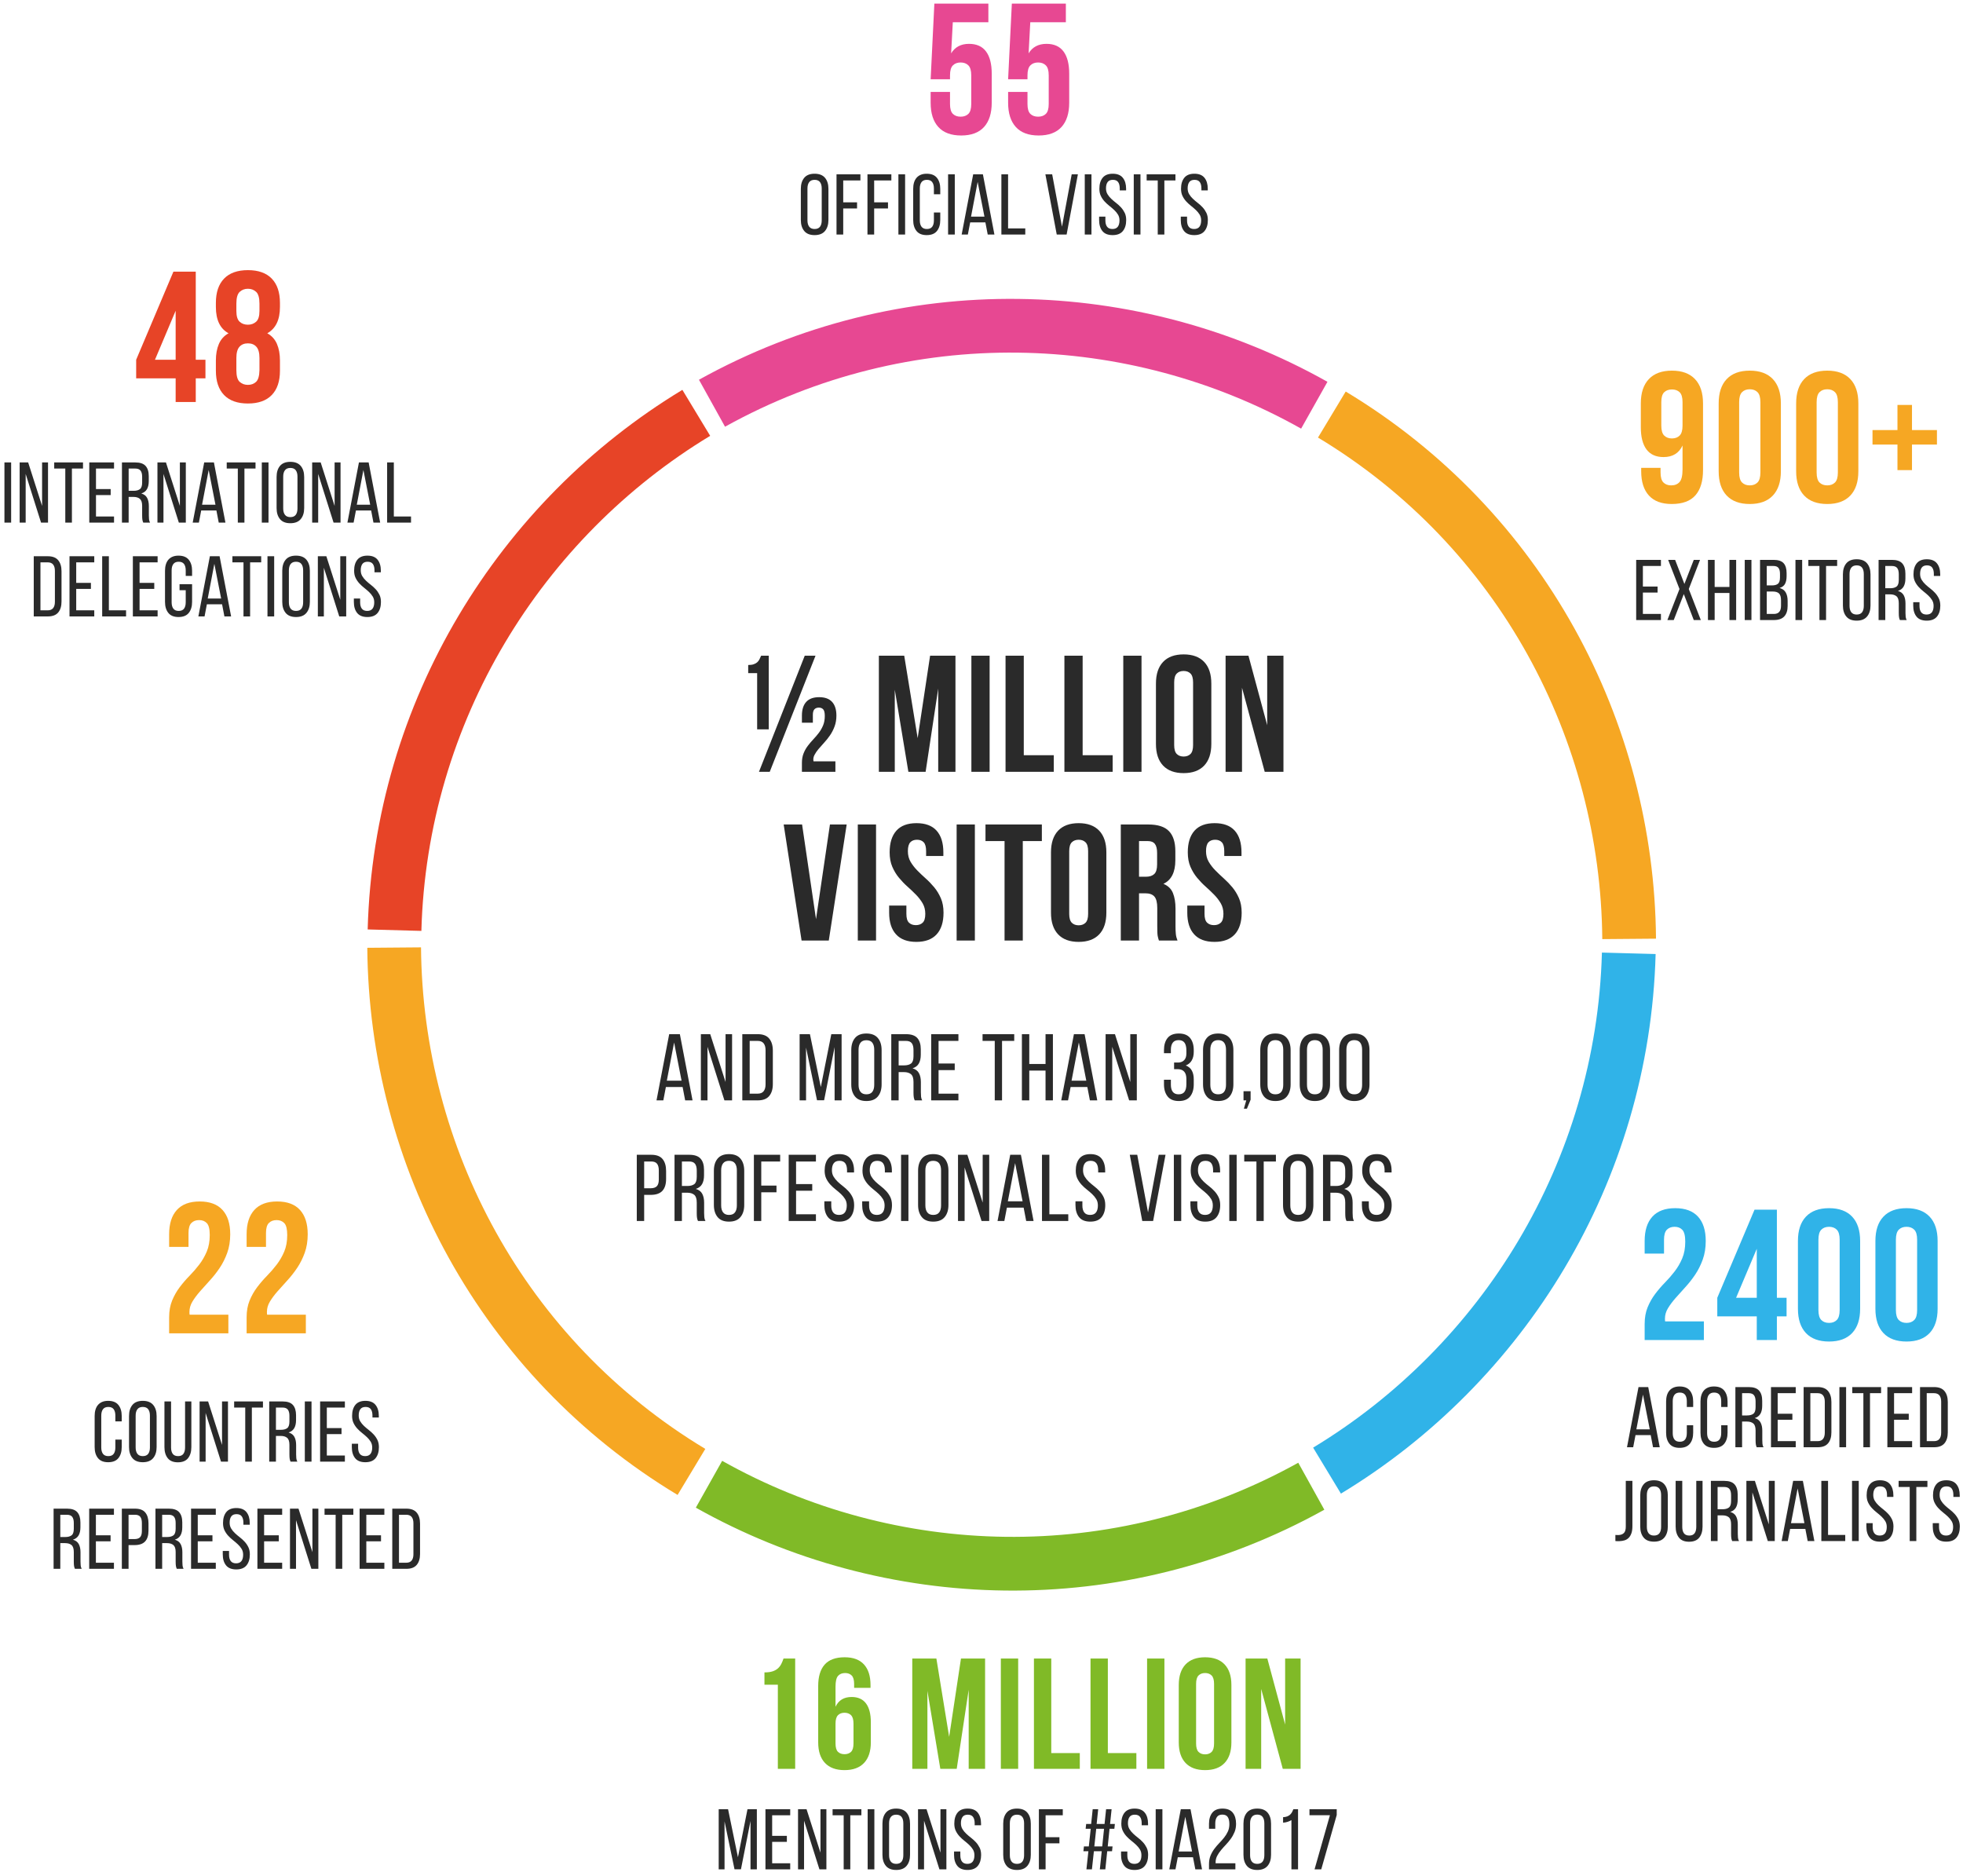 <?xml version="1.0" encoding="UTF-8"?>
<svg width="293px" height="280px" viewBox="0 0 293 280" version="1.1" xmlns="http://www.w3.org/2000/svg" xmlns:xlink="http://www.w3.org/1999/xlink">
    <!-- Generator: Sketch 48 (47235) - http://www.bohemiancoding.com/sketch -->
    <title>Group 2</title>
    <desc>Created with Sketch.</desc>
    <defs>
        <circle id="path-1" cx="164" cy="150" r="67"></circle>
        <filter x="-12.7%" y="-11.9%" width="125.4%" height="125.4%" filterUnits="objectBoundingBox" id="filter-2">
            <feOffset dx="0" dy="1" in="SourceAlpha" result="shadowOffsetOuter1"></feOffset>
            <feGaussianBlur stdDeviation="5.5" in="shadowOffsetOuter1" result="shadowBlurOuter1"></feGaussianBlur>
            <feColorMatrix values="0 0 0 0 0   0 0 0 0 0   0 0 0 0 0  0 0 0 0.497 0" type="matrix" in="shadowBlurOuter1"></feColorMatrix>
        </filter>
    </defs>
    <g id="Mobile---Espace-exposants" stroke="none" stroke-width="1" fill="none" fill-rule="evenodd" transform="translate(-15, -856)">
        <g id="Group-2" transform="translate(4, 849)">
            <g id="Oval-8" fill="black" fill-opacity="1">
                <use filter="url(#filter-2)" xlink:href="#path-1"></use>
            </g>
            <circle id="Oval-8" fill="#FFFFFF" cx="162" cy="147" r="78"></circle>
            <g id="Group-42" transform="translate(73, 0)">
                <path d="M79.8,20.717 L79.8,22.524 C79.8,23.229 79.943,23.72 80.231,23.998 C80.518,24.276 80.902,24.415 81.384,24.415 C81.866,24.415 82.251,24.276 82.538,23.998 C82.825,23.72 82.969,23.229 82.969,22.524 L82.969,18.243 C82.969,17.539 82.825,17.043 82.538,16.756 C82.251,16.469 81.866,16.325 81.384,16.325 C80.902,16.325 80.518,16.469 80.231,16.756 C79.943,17.043 79.8,17.539 79.8,18.243 L79.8,18.827 L76.909,18.827 L77.464,7.541 L85.526,7.541 L85.526,10.32 L80.217,10.32 L79.966,14.963 C80.541,14.018 81.431,13.545 82.635,13.545 C83.766,13.545 84.614,13.925 85.179,14.685 C85.744,15.445 86.027,16.547 86.027,17.993 L86.027,22.33 C86.027,23.905 85.642,25.114 84.873,25.958 C84.104,26.801 82.969,27.222 81.468,27.222 C79.966,27.222 78.831,26.801 78.062,25.958 C77.293,25.114 76.909,23.905 76.909,22.33 L76.909,20.717 L79.8,20.717 Z M91.364,20.717 L91.364,22.524 C91.364,23.229 91.508,23.72 91.795,23.998 C92.082,24.276 92.467,24.415 92.949,24.415 C93.43,24.415 93.815,24.276 94.102,23.998 C94.39,23.72 94.533,23.229 94.533,22.524 L94.533,18.243 C94.533,17.539 94.39,17.043 94.102,16.756 C93.815,16.469 93.43,16.325 92.949,16.325 C92.467,16.325 92.082,16.469 91.795,16.756 C91.508,17.043 91.364,17.539 91.364,18.243 L91.364,18.827 L88.473,18.827 L89.029,7.541 L97.091,7.541 L97.091,10.32 L91.781,10.32 L91.531,14.963 C92.105,14.018 92.995,13.545 94.2,13.545 C95.33,13.545 96.178,13.925 96.743,14.685 C97.308,15.445 97.591,16.547 97.591,17.993 L97.591,22.33 C97.591,23.905 97.207,25.114 96.437,25.958 C95.668,26.801 94.533,27.222 93.032,27.222 C91.531,27.222 90.396,26.801 89.627,25.958 C88.858,25.114 88.473,23.905 88.473,22.33 L88.473,20.717 L91.364,20.717 Z" id="55" fill="#E74892"></path>
                <path d="M57.534,35.187 C57.534,34.494 57.703,33.945 58.041,33.538 C58.379,33.132 58.894,32.929 59.587,32.929 C60.28,32.929 60.797,33.132 61.14,33.538 C61.482,33.945 61.653,34.494 61.653,35.187 L61.653,39.832 C61.653,40.516 61.482,41.063 61.14,41.474 C60.797,41.885 60.28,42.09 59.587,42.09 C58.894,42.09 58.379,41.885 58.041,41.474 C57.703,41.063 57.534,40.516 57.534,39.832 L57.534,35.187 Z M58.522,39.883 C58.522,40.294 58.61,40.612 58.785,40.839 C58.961,41.066 59.228,41.179 59.587,41.179 C59.955,41.179 60.224,41.066 60.395,40.839 C60.566,40.612 60.652,40.294 60.652,39.883 L60.652,35.136 C60.652,34.725 60.566,34.407 60.395,34.18 C60.224,33.953 59.955,33.84 59.587,33.84 C59.228,33.84 58.961,33.953 58.785,34.18 C58.61,34.407 58.522,34.725 58.522,35.136 L58.522,39.883 Z M65.925,37.201 L65.925,38.112 L63.86,38.112 L63.86,42 L62.859,42 L62.859,33.019 L66.426,33.019 L66.426,33.93 L63.86,33.93 L63.86,37.201 L65.925,37.201 Z M70.544,37.201 L70.544,38.112 L68.479,38.112 L68.479,42 L67.478,42 L67.478,33.019 L71.045,33.019 L71.045,33.93 L68.479,33.93 L68.479,37.201 L70.544,37.201 Z M73.097,33.019 L73.097,42 L72.097,42 L72.097,33.019 L73.097,33.019 Z M76.318,32.929 C77.011,32.929 77.522,33.134 77.851,33.545 C78.18,33.955 78.345,34.503 78.345,35.187 L78.345,35.995 L77.396,35.995 L77.396,35.136 C77.396,34.725 77.312,34.407 77.145,34.18 C76.979,33.953 76.711,33.84 76.344,33.84 C75.984,33.84 75.719,33.953 75.548,34.18 C75.377,34.407 75.291,34.725 75.291,35.136 L75.291,39.883 C75.291,40.294 75.377,40.612 75.548,40.839 C75.719,41.066 75.984,41.179 76.344,41.179 C76.711,41.179 76.979,41.066 77.145,40.839 C77.312,40.612 77.396,40.294 77.396,39.883 L77.396,38.715 L78.345,38.715 L78.345,39.832 C78.345,40.516 78.18,41.063 77.851,41.474 C77.522,41.885 77.011,42.09 76.318,42.09 C75.634,42.09 75.127,41.885 74.798,41.474 C74.468,41.063 74.304,40.516 74.304,39.832 L74.304,35.187 C74.304,34.845 74.344,34.535 74.425,34.257 C74.507,33.979 74.631,33.741 74.798,33.545 C74.964,33.348 75.174,33.196 75.426,33.089 C75.679,32.982 75.976,32.929 76.318,32.929 Z M80.513,33.019 L80.513,42 L79.513,42 L79.513,33.019 L80.513,33.019 Z M82.81,40.191 L82.464,42 L81.54,42 L83.259,33.019 L84.709,33.019 L86.428,42 L85.428,42 L85.081,40.191 L82.81,40.191 Z M82.938,39.331 L84.94,39.331 L83.926,34.148 L82.938,39.331 Z M87.468,42 L87.468,33.019 L88.468,33.019 L88.468,41.089 L91.034,41.089 L91.034,42 L87.468,42 Z M95.05,33.019 L96.513,40.832 L97.963,33.019 L98.887,33.019 L97.206,42 L95.73,42 L94.037,33.019 L95.05,33.019 Z M100.914,33.019 L100.914,42 L99.913,42 L99.913,33.019 L100.914,33.019 Z M104.083,32.929 C104.767,32.929 105.272,33.132 105.597,33.538 C105.922,33.945 106.084,34.49 106.084,35.174 L106.084,35.418 L105.135,35.418 L105.135,35.123 C105.135,34.712 105.054,34.396 104.891,34.173 C104.729,33.951 104.468,33.84 104.109,33.84 C103.749,33.84 103.488,33.951 103.326,34.173 C103.163,34.396 103.082,34.708 103.082,35.11 C103.082,35.444 103.157,35.734 103.307,35.983 C103.456,36.231 103.642,36.459 103.865,36.669 C104.087,36.879 104.329,37.084 104.59,37.285 C104.851,37.486 105.092,37.706 105.315,37.946 C105.537,38.185 105.723,38.457 105.873,38.76 C106.022,39.064 106.097,39.425 106.097,39.844 C106.097,40.529 105.933,41.074 105.603,41.48 C105.274,41.887 104.763,42.09 104.07,42.09 C103.377,42.09 102.868,41.887 102.543,41.48 C102.218,41.074 102.056,40.529 102.056,39.844 L102.056,39.331 L102.992,39.331 L102.992,39.896 C102.992,40.306 103.078,40.623 103.249,40.845 C103.42,41.068 103.685,41.179 104.044,41.179 C104.404,41.179 104.669,41.068 104.84,40.845 C105.011,40.623 105.097,40.306 105.097,39.896 C105.097,39.562 105.022,39.274 104.872,39.03 C104.722,38.786 104.536,38.559 104.314,38.35 C104.091,38.14 103.852,37.935 103.595,37.734 C103.339,37.533 103.099,37.313 102.877,37.073 C102.654,36.834 102.468,36.562 102.319,36.258 C102.169,35.955 102.094,35.593 102.094,35.174 C102.094,34.481 102.257,33.934 102.582,33.532 C102.907,33.13 103.407,32.929 104.083,32.929 Z M108.227,33.019 L108.227,42 L107.226,42 L107.226,33.019 L108.227,33.019 Z M110.806,42 L110.806,33.93 L109.151,33.93 L109.151,33.019 L113.449,33.019 L113.449,33.93 L111.794,33.93 L111.794,42 L110.806,42 Z M116.272,32.929 C116.956,32.929 117.461,33.132 117.786,33.538 C118.111,33.945 118.273,34.49 118.273,35.174 L118.273,35.418 L117.324,35.418 L117.324,35.123 C117.324,34.712 117.243,34.396 117.08,34.173 C116.918,33.951 116.657,33.84 116.297,33.84 C115.938,33.84 115.677,33.951 115.515,34.173 C115.352,34.396 115.271,34.708 115.271,35.11 C115.271,35.444 115.346,35.734 115.496,35.983 C115.645,36.231 115.831,36.459 116.054,36.669 C116.276,36.879 116.518,37.084 116.779,37.285 C117.039,37.486 117.281,37.706 117.504,37.946 C117.726,38.185 117.912,38.457 118.062,38.76 C118.211,39.064 118.286,39.425 118.286,39.844 C118.286,40.529 118.122,41.074 117.792,41.48 C117.463,41.887 116.952,42.09 116.259,42.09 C115.566,42.09 115.057,41.887 114.732,41.48 C114.407,41.074 114.245,40.529 114.245,39.844 L114.245,39.331 L115.181,39.331 L115.181,39.896 C115.181,40.306 115.267,40.623 115.438,40.845 C115.609,41.068 115.874,41.179 116.233,41.179 C116.593,41.179 116.858,41.068 117.029,40.845 C117.2,40.623 117.285,40.306 117.285,39.896 C117.285,39.562 117.211,39.274 117.061,39.03 C116.911,38.786 116.725,38.559 116.503,38.35 C116.28,38.14 116.041,37.935 115.784,37.734 C115.528,37.533 115.288,37.313 115.066,37.073 C114.843,36.834 114.657,36.562 114.508,36.258 C114.358,35.955 114.283,35.593 114.283,35.174 C114.283,34.481 114.446,33.934 114.771,33.532 C115.096,33.13 115.596,32.929 116.272,32.929 Z" id="official-visits" fill="#2A2A2A"></path>
                <path d="M49.677,106.251 C50.007,106.251 50.279,106.214 50.493,106.14 C50.708,106.066 50.885,105.967 51.026,105.843 C51.166,105.719 51.277,105.571 51.36,105.397 C51.442,105.224 51.525,105.047 51.607,104.865 L52.746,104.865 L52.746,115.853 L51.013,115.853 L51.013,107.464 L49.677,107.464 L49.677,106.251 Z M58.116,104.865 L59.724,104.865 L52.894,122.189 L51.285,122.189 L58.116,104.865 Z M61.11,113.849 C61.11,113.37 61.032,113.044 60.875,112.871 C60.718,112.698 60.5,112.611 60.219,112.611 C59.939,112.611 59.72,112.694 59.563,112.859 C59.407,113.024 59.328,113.304 59.328,113.7 L59.328,114.863 L57.695,114.863 L57.695,113.799 C57.695,112.908 57.909,112.228 58.338,111.757 C58.767,111.287 59.411,111.052 60.269,111.052 C61.127,111.052 61.77,111.287 62.199,111.757 C62.628,112.228 62.843,112.908 62.843,113.799 C62.843,114.393 62.752,114.933 62.57,115.42 C62.389,115.907 62.162,116.348 61.89,116.744 C61.618,117.14 61.325,117.507 61.011,117.845 C60.698,118.184 60.413,118.505 60.157,118.811 C59.902,119.116 59.7,119.417 59.551,119.714 C59.403,120.011 59.361,120.316 59.427,120.629 L62.694,120.629 L62.694,122.189 L57.695,122.189 L57.695,120.852 C57.695,120.324 57.778,119.854 57.942,119.442 C58.107,119.029 58.318,118.654 58.574,118.316 C58.829,117.977 59.106,117.652 59.403,117.338 C59.7,117.025 59.976,116.699 60.232,116.361 C60.487,116.022 60.698,115.651 60.863,115.247 C61.028,114.843 61.11,114.377 61.11,113.849 Z M74.971,117.165 L76.827,104.865 L80.613,104.865 L80.613,122.189 L78.039,122.189 L78.039,109.765 L76.159,122.189 L73.585,122.189 L71.556,109.939 L71.556,122.189 L69.18,122.189 L69.18,104.865 L72.966,104.865 L74.971,117.165 Z M82.99,104.865 L85.712,104.865 L85.712,122.189 L82.99,122.189 L82.99,104.865 Z M88.089,104.865 L90.811,104.865 L90.811,119.714 L95.29,119.714 L95.29,122.189 L88.089,122.189 L88.089,104.865 Z M96.875,104.865 L99.597,104.865 L99.597,119.714 L104.077,119.714 L104.077,122.189 L96.875,122.189 L96.875,104.865 Z M105.662,104.865 L108.384,104.865 L108.384,122.189 L105.662,122.189 L105.662,104.865 Z M113.26,118.204 C113.26,118.831 113.388,119.272 113.644,119.528 C113.899,119.784 114.242,119.912 114.671,119.912 C115.1,119.912 115.442,119.784 115.698,119.528 C115.953,119.272 116.081,118.831 116.081,118.204 L116.081,108.85 C116.081,108.223 115.953,107.781 115.698,107.526 C115.442,107.27 115.1,107.142 114.671,107.142 C114.242,107.142 113.899,107.27 113.644,107.526 C113.388,107.781 113.26,108.223 113.26,108.85 L113.26,118.204 Z M110.538,109.023 C110.538,107.621 110.893,106.544 111.602,105.793 C112.311,105.043 113.334,104.667 114.671,104.667 C116.007,104.667 117.03,105.043 117.739,105.793 C118.449,106.544 118.804,107.621 118.804,109.023 L118.804,118.031 C118.804,119.433 118.449,120.51 117.739,121.261 C117.03,122.011 116.007,122.387 114.671,122.387 C113.334,122.387 112.311,122.011 111.602,121.261 C110.893,120.51 110.538,119.433 110.538,118.031 L110.538,109.023 Z M123.383,109.642 L123.383,122.189 L120.933,122.189 L120.933,104.865 L124.348,104.865 L127.144,115.235 L127.144,104.865 L129.57,104.865 L129.57,122.189 L126.773,122.189 L123.383,109.642 Z M59.799,144.185 L61.878,130.054 L64.377,130.054 L61.705,147.377 L57.646,147.377 L54.973,130.054 L57.72,130.054 L59.799,144.185 Z M66.036,130.054 L68.759,130.054 L68.759,147.377 L66.036,147.377 L66.036,130.054 Z M70.789,134.211 C70.789,132.809 71.123,131.733 71.791,130.982 C72.459,130.231 73.462,129.856 74.798,129.856 C76.134,129.856 77.137,130.231 77.805,130.982 C78.473,131.733 78.807,132.809 78.807,134.211 L78.807,134.756 L76.233,134.756 L76.233,134.038 C76.233,133.411 76.114,132.97 75.875,132.714 C75.635,132.459 75.301,132.331 74.872,132.331 C74.443,132.331 74.109,132.459 73.87,132.714 C73.631,132.97 73.511,133.411 73.511,134.038 C73.511,134.632 73.643,135.156 73.907,135.61 C74.171,136.063 74.501,136.492 74.897,136.897 C75.293,137.301 75.718,137.705 76.171,138.109 C76.625,138.513 77.05,138.955 77.446,139.433 C77.842,139.912 78.172,140.456 78.436,141.067 C78.7,141.677 78.832,142.395 78.832,143.22 C78.832,144.622 78.49,145.698 77.805,146.449 C77.12,147.2 76.11,147.575 74.773,147.575 C73.437,147.575 72.426,147.2 71.742,146.449 C71.057,145.698 70.715,144.622 70.715,143.22 L70.715,142.155 L73.288,142.155 L73.288,143.393 C73.288,144.02 73.416,144.457 73.672,144.704 C73.928,144.952 74.27,145.076 74.699,145.076 C75.128,145.076 75.47,144.952 75.726,144.704 C75.982,144.457 76.11,144.02 76.11,143.393 C76.11,142.799 75.978,142.275 75.714,141.821 C75.45,141.368 75.12,140.939 74.724,140.534 C74.328,140.13 73.903,139.726 73.449,139.322 C72.996,138.918 72.571,138.476 72.175,137.998 C71.779,137.519 71.449,136.975 71.185,136.364 C70.921,135.754 70.789,135.036 70.789,134.211 Z M80.788,130.054 L83.51,130.054 L83.51,147.377 L80.788,147.377 L80.788,130.054 Z M85.095,130.054 L93.509,130.054 L93.509,132.529 L90.663,132.529 L90.663,147.377 L87.941,147.377 L87.941,132.529 L85.095,132.529 L85.095,130.054 Z M97.593,143.393 C97.593,144.02 97.721,144.461 97.977,144.717 C98.233,144.973 98.575,145.1 99.004,145.1 C99.433,145.1 99.775,144.973 100.031,144.717 C100.287,144.461 100.415,144.02 100.415,143.393 L100.415,134.038 C100.415,133.411 100.287,132.97 100.031,132.714 C99.775,132.459 99.433,132.331 99.004,132.331 C98.575,132.331 98.233,132.459 97.977,132.714 C97.721,132.97 97.593,133.411 97.593,134.038 L97.593,143.393 Z M94.871,134.211 C94.871,132.809 95.226,131.733 95.935,130.982 C96.645,130.231 97.668,129.856 99.004,129.856 C100.34,129.856 101.363,130.231 102.073,130.982 C102.782,131.733 103.137,132.809 103.137,134.211 L103.137,143.22 C103.137,144.622 102.782,145.698 102.073,146.449 C101.363,147.2 100.34,147.575 99.004,147.575 C97.668,147.575 96.645,147.2 95.935,146.449 C95.226,145.698 94.871,144.622 94.871,143.22 L94.871,134.211 Z M110.983,147.377 C110.95,147.262 110.917,147.154 110.884,147.055 C110.851,146.956 110.822,146.833 110.797,146.684 C110.772,146.536 110.756,146.346 110.748,146.115 C110.739,145.884 110.735,145.595 110.735,145.249 L110.735,142.527 C110.735,141.718 110.595,141.149 110.315,140.819 C110.034,140.489 109.58,140.324 108.954,140.324 L108.013,140.324 L108.013,147.377 L105.291,147.377 L105.291,130.054 L109.399,130.054 C110.818,130.054 111.845,130.384 112.48,131.044 C113.115,131.704 113.433,132.702 113.433,134.038 L113.433,135.399 C113.433,137.181 112.839,138.353 111.651,138.913 C112.344,139.194 112.818,139.652 113.074,140.287 C113.33,140.922 113.458,141.693 113.458,142.601 L113.458,145.274 C113.458,145.703 113.474,146.078 113.507,146.4 C113.54,146.721 113.623,147.047 113.755,147.377 L110.983,147.377 Z M108.013,132.529 L108.013,137.849 L109.077,137.849 C109.589,137.849 109.989,137.717 110.278,137.453 C110.566,137.189 110.711,136.711 110.711,136.018 L110.711,134.31 C110.711,133.684 110.599,133.23 110.376,132.949 C110.154,132.669 109.803,132.529 109.325,132.529 L108.013,132.529 Z M115.29,134.211 C115.29,132.809 115.624,131.733 116.292,130.982 C116.96,130.231 117.963,129.856 119.299,129.856 C120.635,129.856 121.638,130.231 122.306,130.982 C122.974,131.733 123.308,132.809 123.308,134.211 L123.308,134.756 L120.734,134.756 L120.734,134.038 C120.734,133.411 120.615,132.97 120.375,132.714 C120.136,132.459 119.802,132.331 119.373,132.331 C118.944,132.331 118.61,132.459 118.371,132.714 C118.132,132.97 118.012,133.411 118.012,134.038 C118.012,134.632 118.144,135.156 118.408,135.61 C118.672,136.063 119.002,136.492 119.398,136.897 C119.794,137.301 120.219,137.705 120.672,138.109 C121.126,138.513 121.551,138.955 121.947,139.433 C122.343,139.912 122.673,140.456 122.937,141.067 C123.201,141.677 123.333,142.395 123.333,143.22 C123.333,144.622 122.99,145.698 122.306,146.449 C121.621,147.2 120.611,147.575 119.274,147.575 C117.938,147.575 116.927,147.2 116.243,146.449 C115.558,145.698 115.216,144.622 115.216,143.22 L115.216,142.155 L117.789,142.155 L117.789,143.393 C117.789,144.02 117.917,144.457 118.173,144.704 C118.429,144.952 118.771,145.076 119.2,145.076 C119.629,145.076 119.971,144.952 120.227,144.704 C120.483,144.457 120.611,144.02 120.611,143.393 C120.611,142.799 120.479,142.275 120.215,141.821 C119.951,141.368 119.621,140.939 119.225,140.534 C118.829,140.13 118.404,139.726 117.95,139.322 C117.497,138.918 117.072,138.476 116.676,137.998 C116.28,137.519 115.95,136.975 115.686,136.364 C115.422,135.754 115.29,135.036 115.29,134.211 Z M37.39,169.239 L37.009,171.229 L35.992,171.229 L37.884,161.349 L39.478,161.349 L41.37,171.229 L40.269,171.229 L39.888,169.239 L37.39,169.239 Z M37.531,168.293 L39.732,168.293 L38.618,162.591 L37.531,168.293 Z M43.601,171.229 L42.613,171.229 L42.613,161.349 L44.011,161.349 L46.297,168.491 L46.297,161.349 L47.271,161.349 L47.271,171.229 L46.128,171.229 L43.601,163.24 L43.601,171.229 Z M51.111,161.349 C51.883,161.349 52.45,161.568 52.812,162.006 C53.174,162.443 53.355,163.043 53.355,163.805 L53.355,168.787 C53.355,169.549 53.174,170.147 52.812,170.579 C52.45,171.012 51.883,171.229 51.111,171.229 L48.797,171.229 L48.797,161.349 L51.111,161.349 Z M51.097,170.227 C51.493,170.227 51.787,170.107 51.979,169.867 C52.172,169.627 52.269,169.281 52.269,168.829 L52.269,163.749 C52.269,163.297 52.172,162.951 51.979,162.711 C51.787,162.471 51.488,162.351 51.083,162.351 L49.898,162.351 L49.898,170.227 L51.097,170.227 Z M61.008,171.215 L59.95,171.215 L58.313,163.353 L58.313,171.229 L57.353,171.229 L57.353,161.349 L58.891,161.349 L60.515,169.239 L62.081,161.349 L63.619,161.349 L63.619,171.229 L62.575,171.229 L62.575,163.283 L61.008,171.215 Z M65.061,163.734 C65.061,162.972 65.247,162.368 65.618,161.921 C65.99,161.474 66.557,161.25 67.319,161.25 C68.081,161.25 68.65,161.474 69.027,161.921 C69.403,162.368 69.591,162.972 69.591,163.734 L69.591,168.843 C69.591,169.596 69.403,170.198 69.027,170.65 C68.65,171.102 68.081,171.327 67.319,171.327 C66.557,171.327 65.99,171.102 65.618,170.65 C65.247,170.198 65.061,169.596 65.061,168.843 L65.061,163.734 Z M66.148,168.9 C66.148,169.352 66.244,169.702 66.437,169.951 C66.63,170.201 66.924,170.325 67.319,170.325 C67.724,170.325 68.02,170.201 68.208,169.951 C68.396,169.702 68.49,169.352 68.49,168.9 L68.49,163.678 C68.49,163.226 68.396,162.876 68.208,162.626 C68.02,162.377 67.724,162.252 67.319,162.252 C66.924,162.252 66.63,162.377 66.437,162.626 C66.244,162.876 66.148,163.226 66.148,163.678 L66.148,168.9 Z M73.234,161.349 C74.015,161.349 74.577,161.542 74.921,161.928 C75.264,162.314 75.436,162.873 75.436,163.607 L75.436,164.412 C75.436,164.958 75.337,165.4 75.14,165.739 C74.942,166.077 74.631,166.312 74.208,166.444 C74.66,166.576 74.98,166.818 75.168,167.171 C75.356,167.524 75.45,167.968 75.45,168.505 L75.45,170.043 C75.45,170.26 75.459,170.469 75.478,170.671 C75.497,170.873 75.554,171.059 75.648,171.229 L74.533,171.229 C74.467,171.088 74.42,170.935 74.392,170.77 C74.363,170.605 74.349,170.358 74.349,170.029 L74.349,168.477 C74.349,167.921 74.225,167.538 73.975,167.326 C73.726,167.115 73.371,167.009 72.91,167.009 L72.133,167.009 L72.133,171.229 L71.033,171.229 L71.033,161.349 L73.234,161.349 Z M72.952,166.007 C73.394,166.007 73.738,165.915 73.982,165.731 C74.227,165.548 74.349,165.188 74.349,164.652 L74.349,163.706 C74.349,163.255 74.262,162.916 74.088,162.69 C73.914,162.464 73.62,162.351 73.206,162.351 L72.133,162.351 L72.133,166.007 L72.952,166.007 Z M80.504,165.724 L80.504,166.712 L78.091,166.712 L78.091,170.227 L81.055,170.227 L81.055,171.229 L76.99,171.229 L76.99,161.349 L81.055,161.349 L81.055,162.351 L78.091,162.351 L78.091,165.724 L80.504,165.724 Z M86.478,171.229 L86.478,162.351 L84.657,162.351 L84.657,161.349 L89.385,161.349 L89.385,162.351 L87.565,162.351 L87.565,171.229 L86.478,171.229 Z M91.631,166.783 L91.631,171.229 L90.53,171.229 L90.53,161.349 L91.631,161.349 L91.631,165.795 L94.059,165.795 L94.059,161.349 L95.159,161.349 L95.159,171.229 L94.059,171.229 L94.059,166.783 L91.631,166.783 Z M97.8,169.239 L97.419,171.229 L96.403,171.229 L98.294,161.349 L99.889,161.349 L101.78,171.229 L100.68,171.229 L100.299,169.239 L97.8,169.239 Z M97.942,168.293 L100.143,168.293 L99.028,162.591 L97.942,168.293 Z M104.012,171.229 L103.024,171.229 L103.024,161.349 L104.421,161.349 L106.708,168.491 L106.708,161.349 L107.682,161.349 L107.682,171.229 L106.538,171.229 L104.012,163.24 L104.012,171.229 Z M113.952,161.25 C114.714,161.25 115.276,161.474 115.638,161.921 C116,162.368 116.181,162.972 116.181,163.734 L116.181,163.988 C116.181,164.497 116.08,164.925 115.878,165.273 C115.676,165.621 115.377,165.87 114.982,166.021 C115.405,166.181 115.711,166.437 115.899,166.79 C116.087,167.143 116.181,167.569 116.181,168.067 L116.181,168.829 C116.181,169.591 116,170.198 115.638,170.65 C115.276,171.102 114.714,171.327 113.952,171.327 C113.199,171.327 112.641,171.099 112.279,170.643 C111.917,170.187 111.736,169.582 111.736,168.829 L111.736,168.152 L112.766,168.152 L112.766,168.9 C112.766,169.352 112.86,169.702 113.048,169.951 C113.236,170.201 113.528,170.325 113.923,170.325 C114.328,170.325 114.622,170.198 114.805,169.944 C114.989,169.69 115.081,169.309 115.081,168.801 L115.081,168.039 C115.081,167.089 114.667,166.599 113.839,166.571 L113.246,166.571 L113.246,165.583 L113.895,165.583 C114.262,165.564 114.551,165.442 114.763,165.216 C114.975,164.99 115.081,164.661 115.081,164.228 L115.081,163.777 C115.081,163.269 114.989,162.885 114.805,162.626 C114.622,162.368 114.328,162.238 113.923,162.238 C113.528,162.238 113.236,162.365 113.048,162.619 C112.86,162.873 112.766,163.226 112.766,163.678 L112.766,164.186 L111.736,164.186 L111.736,163.734 C111.736,162.972 111.914,162.368 112.272,161.921 C112.63,161.474 113.189,161.25 113.952,161.25 Z M117.566,163.734 C117.566,162.972 117.752,162.368 118.124,161.921 C118.495,161.474 119.062,161.25 119.824,161.25 C120.587,161.25 121.156,161.474 121.532,161.921 C121.909,162.368 122.097,162.972 122.097,163.734 L122.097,168.829 C122.097,169.591 121.909,170.198 121.532,170.65 C121.156,171.102 120.587,171.327 119.824,171.327 C119.062,171.327 118.495,171.102 118.124,170.65 C117.752,170.198 117.566,169.591 117.566,168.829 L117.566,163.734 Z M118.653,168.9 C118.653,169.352 118.75,169.702 118.942,169.951 C119.135,170.201 119.429,170.325 119.824,170.325 C120.229,170.325 120.525,170.201 120.714,169.951 C120.902,169.702 120.996,169.352 120.996,168.9 L120.996,163.678 C120.996,163.226 120.902,162.873 120.714,162.619 C120.525,162.365 120.229,162.238 119.824,162.238 C119.429,162.238 119.135,162.365 118.942,162.619 C118.75,162.873 118.653,163.226 118.653,163.678 L118.653,168.9 Z M124.018,171.229 L123.609,171.229 L123.609,169.86 L124.667,169.86 L124.667,171.13 L124.117,172.471 L123.665,172.471 L124.018,171.229 Z M126.108,163.734 C126.108,162.972 126.294,162.368 126.666,161.921 C127.038,161.474 127.605,161.25 128.367,161.25 C129.129,161.25 129.698,161.474 130.074,161.921 C130.451,162.368 130.639,162.972 130.639,163.734 L130.639,168.829 C130.639,169.591 130.451,170.198 130.074,170.65 C129.698,171.102 129.129,171.327 128.367,171.327 C127.605,171.327 127.038,171.102 126.666,170.65 C126.294,170.198 126.108,169.591 126.108,168.829 L126.108,163.734 Z M127.195,168.9 C127.195,169.352 127.292,169.702 127.485,169.951 C127.677,170.201 127.971,170.325 128.367,170.325 C128.771,170.325 129.068,170.201 129.256,169.951 C129.444,169.702 129.538,169.352 129.538,168.9 L129.538,163.678 C129.538,163.226 129.444,162.873 129.256,162.619 C129.068,162.365 128.771,162.238 128.367,162.238 C127.971,162.238 127.677,162.365 127.485,162.619 C127.292,162.873 127.195,163.226 127.195,163.678 L127.195,168.9 Z M131.996,163.734 C131.996,162.972 132.181,162.368 132.553,161.921 C132.925,161.474 133.492,161.25 134.254,161.25 C135.016,161.25 135.585,161.474 135.961,161.921 C136.338,162.368 136.526,162.972 136.526,163.734 L136.526,168.829 C136.526,169.591 136.338,170.198 135.961,170.65 C135.585,171.102 135.016,171.327 134.254,171.327 C133.492,171.327 132.925,171.102 132.553,170.65 C132.181,170.198 131.996,169.591 131.996,168.829 L131.996,163.734 Z M133.082,168.9 C133.082,169.352 133.179,169.702 133.372,169.951 C133.565,170.201 133.859,170.325 134.254,170.325 C134.658,170.325 134.955,170.201 135.143,169.951 C135.331,169.702 135.425,169.352 135.425,168.9 L135.425,163.678 C135.425,163.226 135.331,162.873 135.143,162.619 C134.955,162.365 134.658,162.238 134.254,162.238 C133.859,162.238 133.565,162.365 133.372,162.619 C133.179,162.873 133.082,163.226 133.082,163.678 L133.082,168.9 Z M137.883,163.734 C137.883,162.972 138.068,162.368 138.44,161.921 C138.812,161.474 139.379,161.25 140.141,161.25 C140.903,161.25 141.472,161.474 141.849,161.921 C142.225,162.368 142.413,162.972 142.413,163.734 L142.413,168.829 C142.413,169.591 142.225,170.198 141.849,170.65 C141.472,171.102 140.903,171.327 140.141,171.327 C139.379,171.327 138.812,171.102 138.44,170.65 C138.068,170.198 137.883,169.591 137.883,168.829 L137.883,163.734 Z M138.969,168.9 C138.969,169.352 139.066,169.702 139.259,169.951 C139.452,170.201 139.746,170.325 140.141,170.325 C140.545,170.325 140.842,170.201 141.03,169.951 C141.218,169.702 141.312,169.352 141.312,168.9 L141.312,163.678 C141.312,163.226 141.218,162.873 141.03,162.619 C140.842,162.365 140.545,162.238 140.141,162.238 C139.746,162.238 139.452,162.365 139.259,162.619 C139.066,162.873 138.969,163.226 138.969,163.678 L138.969,168.9 Z M35.207,179.349 C35.988,179.349 36.553,179.563 36.901,179.991 C37.249,180.42 37.423,181.01 37.423,181.763 L37.423,182.948 C37.423,183.739 37.237,184.334 36.866,184.734 C36.494,185.133 35.913,185.333 35.123,185.333 L34.149,185.333 L34.149,189.229 L33.048,189.229 L33.048,179.349 L35.207,179.349 Z M35.123,184.345 C35.537,184.345 35.842,184.244 36.04,184.042 C36.238,183.84 36.336,183.499 36.336,183.019 L36.336,181.706 C36.336,181.255 36.249,180.916 36.075,180.69 C35.901,180.464 35.612,180.351 35.207,180.351 L34.149,180.351 L34.149,184.345 L35.123,184.345 Z M40.883,179.349 C41.664,179.349 42.226,179.542 42.569,179.928 C42.913,180.314 43.084,180.873 43.084,181.607 L43.084,182.412 C43.084,182.958 42.986,183.4 42.788,183.739 C42.59,184.077 42.28,184.312 41.857,184.444 C42.308,184.576 42.628,184.818 42.816,185.171 C43.004,185.524 43.099,185.968 43.099,186.505 L43.099,188.043 C43.099,188.26 43.108,188.469 43.127,188.671 C43.146,188.873 43.202,189.059 43.296,189.229 L42.181,189.229 C42.115,189.088 42.068,188.935 42.04,188.77 C42.012,188.605 41.998,188.358 41.998,188.029 L41.998,186.477 C41.998,185.921 41.873,185.538 41.624,185.326 C41.374,185.115 41.019,185.009 40.558,185.009 L39.782,185.009 L39.782,189.229 L38.681,189.229 L38.681,179.349 L40.883,179.349 Z M40.6,184.007 C41.043,184.007 41.386,183.915 41.631,183.731 C41.875,183.548 41.998,183.188 41.998,182.652 L41.998,181.706 C41.998,181.255 41.911,180.916 41.737,180.69 C41.563,180.464 41.268,180.351 40.855,180.351 L39.782,180.351 L39.782,184.007 L40.6,184.007 Z M44.554,181.734 C44.554,180.972 44.74,180.368 45.111,179.921 C45.483,179.474 46.05,179.25 46.812,179.25 C47.574,179.25 48.144,179.474 48.52,179.921 C48.896,180.368 49.084,180.972 49.084,181.734 L49.084,186.843 C49.084,187.596 48.896,188.198 48.52,188.65 C48.144,189.102 47.574,189.327 46.812,189.327 C46.05,189.327 45.483,189.102 45.111,188.65 C44.74,188.198 44.554,187.596 44.554,186.843 L44.554,181.734 Z M45.641,186.9 C45.641,187.352 45.737,187.702 45.93,187.951 C46.123,188.201 46.417,188.325 46.812,188.325 C47.217,188.325 47.513,188.201 47.701,187.951 C47.889,187.702 47.984,187.352 47.984,186.9 L47.984,181.678 C47.984,181.226 47.889,180.876 47.701,180.626 C47.513,180.377 47.217,180.252 46.812,180.252 C46.417,180.252 46.123,180.377 45.93,180.626 C45.737,180.876 45.641,181.226 45.641,181.678 L45.641,186.9 Z M53.899,183.95 L53.899,184.952 L51.627,184.952 L51.627,189.229 L50.526,189.229 L50.526,179.349 L54.449,179.349 L54.449,180.351 L51.627,180.351 L51.627,183.95 L53.899,183.95 Z M59.235,183.724 L59.235,184.712 L56.822,184.712 L56.822,188.227 L59.786,188.227 L59.786,189.229 L55.721,189.229 L55.721,179.349 L59.786,179.349 L59.786,180.351 L56.822,180.351 L56.822,183.724 L59.235,183.724 Z M63.274,179.25 C64.026,179.25 64.582,179.474 64.939,179.921 C65.297,180.368 65.475,180.968 65.475,181.72 L65.475,181.988 L64.431,181.988 L64.431,181.664 C64.431,181.212 64.342,180.864 64.163,180.619 C63.984,180.375 63.697,180.252 63.302,180.252 C62.907,180.252 62.62,180.375 62.441,180.619 C62.262,180.864 62.173,181.207 62.173,181.65 C62.173,182.017 62.255,182.337 62.42,182.609 C62.584,182.882 62.789,183.134 63.034,183.365 C63.278,183.595 63.544,183.821 63.831,184.042 C64.118,184.263 64.384,184.505 64.629,184.769 C64.873,185.032 65.078,185.331 65.243,185.665 C65.407,185.999 65.49,186.397 65.49,186.858 C65.49,187.61 65.308,188.21 64.946,188.657 C64.584,189.104 64.022,189.327 63.26,189.327 C62.497,189.327 61.938,189.104 61.58,188.657 C61.223,188.21 61.044,187.61 61.044,186.858 L61.044,186.293 L62.074,186.293 L62.074,186.914 C62.074,187.366 62.168,187.714 62.356,187.958 C62.545,188.203 62.836,188.325 63.231,188.325 C63.627,188.325 63.918,188.203 64.106,187.958 C64.295,187.714 64.389,187.366 64.389,186.914 C64.389,186.547 64.306,186.23 64.142,185.961 C63.977,185.693 63.772,185.444 63.528,185.213 C63.283,184.983 63.02,184.757 62.737,184.536 C62.455,184.315 62.192,184.073 61.947,183.809 C61.702,183.546 61.498,183.247 61.333,182.913 C61.168,182.579 61.086,182.181 61.086,181.72 C61.086,180.958 61.265,180.356 61.622,179.914 C61.98,179.472 62.53,179.25 63.274,179.25 Z M68.921,179.25 C69.674,179.25 70.229,179.474 70.586,179.921 C70.944,180.368 71.123,180.968 71.123,181.72 L71.123,181.988 L70.078,181.988 L70.078,181.664 C70.078,181.212 69.989,180.864 69.81,180.619 C69.631,180.375 69.344,180.252 68.949,180.252 C68.554,180.252 68.267,180.375 68.088,180.619 C67.909,180.864 67.82,181.207 67.82,181.65 C67.82,182.017 67.902,182.337 68.067,182.609 C68.232,182.882 68.436,183.134 68.681,183.365 C68.926,183.595 69.191,183.821 69.478,184.042 C69.765,184.263 70.031,184.505 70.276,184.769 C70.52,185.032 70.725,185.331 70.89,185.665 C71.054,185.999 71.137,186.397 71.137,186.858 C71.137,187.61 70.956,188.21 70.593,188.657 C70.231,189.104 69.669,189.327 68.907,189.327 C68.145,189.327 67.585,189.104 67.227,188.657 C66.87,188.21 66.691,187.61 66.691,186.858 L66.691,186.293 L67.721,186.293 L67.721,186.914 C67.721,187.366 67.815,187.714 68.003,187.958 C68.192,188.203 68.483,188.325 68.879,188.325 C69.274,188.325 69.565,188.203 69.754,187.958 C69.942,187.714 70.036,187.366 70.036,186.914 C70.036,186.547 69.953,186.23 69.789,185.961 C69.624,185.693 69.42,185.444 69.175,185.213 C68.93,184.983 68.667,184.757 68.385,184.536 C68.102,184.315 67.839,184.073 67.594,183.809 C67.35,183.546 67.145,183.247 66.98,182.913 C66.816,182.579 66.733,182.181 66.733,181.72 C66.733,180.958 66.912,180.356 67.27,179.914 C67.627,179.472 68.178,179.25 68.921,179.25 Z M73.594,179.349 L73.594,189.229 L72.493,189.229 L72.493,179.349 L73.594,179.349 Z M75.035,181.734 C75.035,180.972 75.221,180.368 75.593,179.921 C75.965,179.474 76.532,179.25 77.294,179.25 C78.056,179.25 78.625,179.474 79.001,179.921 C79.378,180.368 79.566,180.972 79.566,181.734 L79.566,186.843 C79.566,187.596 79.378,188.198 79.001,188.65 C78.625,189.102 78.056,189.327 77.294,189.327 C76.532,189.327 75.965,189.102 75.593,188.65 C75.221,188.198 75.035,187.596 75.035,186.843 L75.035,181.734 Z M76.122,186.9 C76.122,187.352 76.219,187.702 76.412,187.951 C76.604,188.201 76.898,188.325 77.294,188.325 C77.698,188.325 77.995,188.201 78.183,187.951 C78.371,187.702 78.465,187.352 78.465,186.9 L78.465,181.678 C78.465,181.226 78.371,180.876 78.183,180.626 C77.995,180.377 77.698,180.252 77.294,180.252 C76.898,180.252 76.604,180.377 76.412,180.626 C76.219,180.876 76.122,181.226 76.122,181.678 L76.122,186.9 Z M81.981,189.229 L80.993,189.229 L80.993,179.349 L82.39,179.349 L84.677,186.491 L84.677,179.349 L85.651,179.349 L85.651,189.229 L84.507,189.229 L81.981,181.24 L81.981,189.229 Z M88.292,187.239 L87.91,189.229 L86.894,189.229 L88.786,179.349 L90.38,179.349 L92.272,189.229 L91.171,189.229 L90.79,187.239 L88.292,187.239 Z M88.433,186.293 L90.634,186.293 L89.519,180.591 L88.433,186.293 Z M93.529,189.229 L93.529,179.349 L94.63,179.349 L94.63,188.227 L97.453,188.227 L97.453,189.229 L93.529,189.229 Z M100.757,179.25 C101.51,179.25 102.065,179.474 102.423,179.921 C102.78,180.368 102.959,180.968 102.959,181.72 L102.959,181.988 L101.915,181.988 L101.915,181.664 C101.915,181.212 101.825,180.864 101.646,180.619 C101.468,180.375 101.181,180.252 100.785,180.252 C100.39,180.252 100.103,180.375 99.925,180.619 C99.746,180.864 99.656,181.207 99.656,181.65 C99.656,182.017 99.739,182.337 99.903,182.609 C100.068,182.882 100.273,183.134 100.517,183.365 C100.762,183.595 101.028,183.821 101.315,184.042 C101.602,184.263 101.867,184.505 102.112,184.769 C102.357,185.032 102.561,185.331 102.726,185.665 C102.891,185.999 102.973,186.397 102.973,186.858 C102.973,187.61 102.792,188.21 102.43,188.657 C102.067,189.104 101.505,189.327 100.743,189.327 C99.981,189.327 99.421,189.104 99.064,188.657 C98.706,188.21 98.527,187.61 98.527,186.858 L98.527,186.293 L99.558,186.293 L99.558,186.914 C99.558,187.366 99.652,187.714 99.84,187.958 C100.028,188.203 100.32,188.325 100.715,188.325 C101.11,188.325 101.402,188.203 101.59,187.958 C101.778,187.714 101.872,187.366 101.872,186.914 C101.872,186.547 101.79,186.23 101.625,185.961 C101.461,185.693 101.256,185.444 101.011,185.213 C100.767,184.983 100.503,184.757 100.221,184.536 C99.939,184.315 99.675,184.073 99.431,183.809 C99.186,183.546 98.981,183.247 98.817,182.913 C98.652,182.579 98.57,182.181 98.57,181.72 C98.57,180.958 98.748,180.356 99.106,179.914 C99.464,179.472 100.014,179.25 100.757,179.25 Z M107.747,179.349 L109.356,187.944 L110.951,179.349 L111.967,179.349 L110.118,189.229 L108.495,189.229 L106.632,179.349 L107.747,179.349 Z M114.311,179.349 L114.311,189.229 L113.211,189.229 L113.211,179.349 L114.311,179.349 Z M117.912,179.25 C118.665,179.25 119.22,179.474 119.578,179.921 C119.935,180.368 120.114,180.968 120.114,181.72 L120.114,181.988 L119.069,181.988 L119.069,181.664 C119.069,181.212 118.98,180.864 118.801,180.619 C118.622,180.375 118.336,180.252 117.94,180.252 C117.545,180.252 117.258,180.375 117.079,180.619 C116.901,180.864 116.811,181.207 116.811,181.65 C116.811,182.017 116.894,182.337 117.058,182.609 C117.223,182.882 117.428,183.134 117.672,183.365 C117.917,183.595 118.183,183.821 118.47,184.042 C118.757,184.263 119.022,184.505 119.267,184.769 C119.512,185.032 119.716,185.331 119.881,185.665 C120.046,185.999 120.128,186.397 120.128,186.858 C120.128,187.61 119.947,188.21 119.585,188.657 C119.222,189.104 118.66,189.327 117.898,189.327 C117.136,189.327 116.576,189.104 116.219,188.657 C115.861,188.21 115.682,187.61 115.682,186.858 L115.682,186.293 L116.712,186.293 L116.712,186.914 C116.712,187.366 116.807,187.714 116.995,187.958 C117.183,188.203 117.475,188.325 117.87,188.325 C118.265,188.325 118.557,188.203 118.745,187.958 C118.933,187.714 119.027,187.366 119.027,186.914 C119.027,186.547 118.945,186.23 118.78,185.961 C118.615,185.693 118.411,185.444 118.166,185.213 C117.922,184.983 117.658,184.757 117.376,184.536 C117.094,184.315 116.83,184.073 116.585,183.809 C116.341,183.546 116.136,183.247 115.972,182.913 C115.807,182.579 115.725,182.181 115.725,181.72 C115.725,180.958 115.903,180.356 116.261,179.914 C116.618,179.472 117.169,179.25 117.912,179.25 Z M122.585,179.349 L122.585,189.229 L121.485,189.229 L121.485,179.349 L122.585,179.349 Z M125.537,189.229 L125.537,180.351 L123.716,180.351 L123.716,179.349 L128.444,179.349 L128.444,180.351 L126.624,180.351 L126.624,189.229 L125.537,189.229 Z M129.505,181.734 C129.505,180.972 129.69,180.368 130.062,179.921 C130.434,179.474 131.001,179.25 131.763,179.25 C132.525,179.25 133.094,179.474 133.47,179.921 C133.847,180.368 134.035,180.972 134.035,181.734 L134.035,186.843 C134.035,187.596 133.847,188.198 133.47,188.65 C133.094,189.102 132.525,189.327 131.763,189.327 C131.001,189.327 130.434,189.102 130.062,188.65 C129.69,188.198 129.505,187.596 129.505,186.843 L129.505,181.734 Z M130.591,186.9 C130.591,187.352 130.688,187.702 130.881,187.951 C131.073,188.201 131.368,188.325 131.763,188.325 C132.167,188.325 132.464,188.201 132.652,187.951 C132.84,187.702 132.934,187.352 132.934,186.9 L132.934,181.678 C132.934,181.226 132.84,180.876 132.652,180.626 C132.464,180.377 132.167,180.252 131.763,180.252 C131.368,180.252 131.073,180.377 130.881,180.626 C130.688,180.876 130.591,181.226 130.591,181.678 L130.591,186.9 Z M137.678,179.349 C138.459,179.349 139.021,179.542 139.365,179.928 C139.708,180.314 139.88,180.873 139.88,181.607 L139.88,182.412 C139.88,182.958 139.781,183.4 139.583,183.739 C139.386,184.077 139.075,184.312 138.652,184.444 C139.103,184.576 139.423,184.818 139.612,185.171 C139.8,185.524 139.894,185.968 139.894,186.505 L139.894,188.043 C139.894,188.26 139.903,188.469 139.922,188.671 C139.941,188.873 139.997,189.059 140.091,189.229 L138.976,189.229 C138.911,189.088 138.864,188.935 138.835,188.77 C138.807,188.605 138.793,188.358 138.793,188.029 L138.793,186.477 C138.793,185.921 138.668,185.538 138.419,185.326 C138.17,185.115 137.814,185.009 137.353,185.009 L136.577,185.009 L136.577,189.229 L135.476,189.229 L135.476,179.349 L137.678,179.349 Z M137.396,184.007 C137.838,184.007 138.181,183.915 138.426,183.731 C138.671,183.548 138.793,183.188 138.793,182.652 L138.793,181.706 C138.793,181.255 138.706,180.916 138.532,180.69 C138.358,180.464 138.064,180.351 137.65,180.351 L136.577,180.351 L136.577,184.007 L137.396,184.007 Z M143.509,179.25 C144.261,179.25 144.816,179.474 145.174,179.921 C145.532,180.368 145.71,180.968 145.71,181.72 L145.71,181.988 L144.666,181.988 L144.666,181.664 C144.666,181.212 144.577,180.864 144.398,180.619 C144.219,180.375 143.932,180.252 143.537,180.252 C143.142,180.252 142.855,180.375 142.676,180.619 C142.497,180.864 142.408,181.207 142.408,181.65 C142.408,182.017 142.49,182.337 142.655,182.609 C142.819,182.882 143.024,183.134 143.269,183.365 C143.513,183.595 143.779,183.821 144.066,184.042 C144.353,184.263 144.619,184.505 144.863,184.769 C145.108,185.032 145.313,185.331 145.477,185.665 C145.642,185.999 145.724,186.397 145.724,186.858 C145.724,187.61 145.543,188.21 145.181,188.657 C144.819,189.104 144.257,189.327 143.494,189.327 C142.732,189.327 142.173,189.104 141.815,188.657 C141.457,188.21 141.279,187.61 141.279,186.858 L141.279,186.293 L142.309,186.293 L142.309,186.914 C142.309,187.366 142.403,187.714 142.591,187.958 C142.779,188.203 143.071,188.325 143.466,188.325 C143.861,188.325 144.153,188.203 144.341,187.958 C144.529,187.714 144.624,187.366 144.624,186.914 C144.624,186.547 144.541,186.23 144.377,185.961 C144.212,185.693 144.007,185.444 143.763,185.213 C143.518,184.983 143.255,184.757 142.972,184.536 C142.69,184.315 142.427,184.073 142.182,183.809 C141.937,183.546 141.733,183.247 141.568,182.913 C141.403,182.579 141.321,182.181 141.321,181.72 C141.321,180.958 141.5,180.356 141.857,179.914 C142.215,179.472 142.765,179.25 143.509,179.25 Z" id="½-million-visitors-a" fill="#2A2A2A"></path>
            </g>
            <g id="Group-38" transform="translate(236, 180)">
                <path d="M26.543,12.322 C26.543,11.451 26.4,10.863 26.112,10.557 C25.825,10.251 25.441,10.098 24.959,10.098 C24.477,10.098 24.092,10.242 23.805,10.529 C23.518,10.816 23.374,11.312 23.374,12.016 L23.374,14.101 L20.483,14.101 L20.483,12.211 C20.483,10.636 20.868,9.426 21.637,8.583 C22.406,7.74 23.541,7.318 25.042,7.318 C26.543,7.318 27.678,7.74 28.448,8.583 C29.217,9.426 29.601,10.636 29.601,12.211 C29.601,13.23 29.453,14.152 29.156,14.977 C28.86,15.802 28.485,16.552 28.031,17.229 C27.576,17.905 27.085,18.531 26.557,19.105 C26.029,19.68 25.538,20.226 25.084,20.745 C24.63,21.264 24.254,21.769 23.958,22.26 C23.661,22.751 23.513,23.266 23.513,23.803 C23.513,23.988 23.522,24.127 23.541,24.22 L29.323,24.22 L29.323,27 L20.483,27 L20.483,24.609 C20.483,23.664 20.631,22.83 20.928,22.107 C21.224,21.385 21.6,20.722 22.054,20.12 C22.508,19.517 22.994,18.952 23.513,18.424 C24.032,17.896 24.519,17.335 24.973,16.742 C25.427,16.149 25.802,15.5 26.098,14.796 C26.395,14.092 26.543,13.267 26.543,12.322 Z M31.325,20.69 L36.885,7.541 L40.22,7.541 L40.22,20.69 L41.666,20.69 L41.666,23.47 L40.22,23.47 L40.22,27 L37.218,27 L37.218,23.47 L31.325,23.47 L31.325,20.69 Z M37.218,20.69 L37.218,13.378 L34.132,20.69 L37.218,20.69 Z M46.42,22.524 C46.42,23.229 46.563,23.724 46.851,24.012 C47.138,24.299 47.522,24.442 48.004,24.442 C48.486,24.442 48.871,24.299 49.158,24.012 C49.445,23.724 49.589,23.229 49.589,22.524 L49.589,12.016 C49.589,11.312 49.445,10.816 49.158,10.529 C48.871,10.242 48.486,10.098 48.004,10.098 C47.522,10.098 47.138,10.242 46.851,10.529 C46.563,10.816 46.42,11.312 46.42,12.016 L46.42,22.524 Z M43.362,12.211 C43.362,10.636 43.76,9.426 44.557,8.583 C45.354,7.74 46.503,7.318 48.004,7.318 C49.505,7.318 50.654,7.74 51.451,8.583 C52.248,9.426 52.647,10.636 52.647,12.211 L52.647,22.33 C52.647,23.905 52.248,25.114 51.451,25.958 C50.654,26.801 49.505,27.222 48.004,27.222 C46.503,27.222 45.354,26.801 44.557,25.958 C43.76,25.114 43.362,23.905 43.362,22.33 L43.362,12.211 Z M57.984,22.524 C57.984,23.229 58.128,23.724 58.415,24.012 C58.702,24.299 59.087,24.442 59.569,24.442 C60.051,24.442 60.435,24.299 60.722,24.012 C61.01,23.724 61.153,23.229 61.153,22.524 L61.153,12.016 C61.153,11.312 61.01,10.816 60.722,10.529 C60.435,10.242 60.051,10.098 59.569,10.098 C59.087,10.098 58.702,10.242 58.415,10.529 C58.128,10.816 57.984,11.312 57.984,12.016 L57.984,22.524 Z M54.926,12.211 C54.926,10.636 55.325,9.426 56.122,8.583 C56.919,7.74 58.068,7.318 59.569,7.318 C61.07,7.318 62.219,7.74 63.016,8.583 C63.813,9.426 64.211,10.636 64.211,12.211 L64.211,22.33 C64.211,23.905 63.813,25.114 63.016,25.958 C62.219,26.801 61.07,27.222 59.569,27.222 C58.068,27.222 56.919,26.801 56.122,25.958 C55.325,25.114 54.926,23.905 54.926,22.33 L54.926,12.211 Z" id="2400" fill="#30B3E8"></path>
                <path d="M19.117,41.191 L18.771,43 L17.847,43 L19.566,34.019 L21.016,34.019 L22.735,43 L21.734,43 L21.388,41.191 L19.117,41.191 Z M19.245,40.331 L21.247,40.331 L20.233,35.148 L19.245,40.331 Z M25.699,33.929 C26.392,33.929 26.903,34.134 27.232,34.545 C27.562,34.955 27.726,35.503 27.726,36.187 L27.726,36.995 L26.777,36.995 L26.777,36.136 C26.777,35.725 26.693,35.407 26.527,35.18 C26.36,34.953 26.092,34.84 25.725,34.84 C25.365,34.84 25.1,34.953 24.929,35.18 C24.758,35.407 24.673,35.725 24.673,36.136 L24.673,40.883 C24.673,41.294 24.758,41.612 24.929,41.839 C25.1,42.066 25.365,42.179 25.725,42.179 C26.092,42.179 26.36,42.066 26.527,41.839 C26.693,41.612 26.777,41.294 26.777,40.883 L26.777,39.715 L27.726,39.715 L27.726,40.832 C27.726,41.516 27.562,42.063 27.232,42.474 C26.903,42.885 26.392,43.09 25.699,43.09 C25.015,43.09 24.508,42.885 24.179,42.474 C23.849,42.063 23.685,41.516 23.685,40.832 L23.685,36.187 C23.685,35.845 23.725,35.535 23.806,35.257 C23.888,34.979 24.012,34.741 24.179,34.545 C24.345,34.348 24.555,34.196 24.807,34.089 C25.06,33.982 25.357,33.929 25.699,33.929 Z M30.831,33.929 C31.524,33.929 32.035,34.134 32.364,34.545 C32.694,34.955 32.858,35.503 32.858,36.187 L32.858,36.995 L31.909,36.995 L31.909,36.136 C31.909,35.725 31.825,35.407 31.659,35.18 C31.492,34.953 31.225,34.84 30.857,34.84 C30.498,34.84 30.232,34.953 30.061,35.18 C29.89,35.407 29.805,35.725 29.805,36.136 L29.805,40.883 C29.805,41.294 29.89,41.612 30.061,41.839 C30.232,42.066 30.498,42.179 30.857,42.179 C31.225,42.179 31.492,42.066 31.659,41.839 C31.825,41.612 31.909,41.294 31.909,40.883 L31.909,39.715 L32.858,39.715 L32.858,40.832 C32.858,41.516 32.694,42.063 32.364,42.474 C32.035,42.885 31.524,43.09 30.831,43.09 C30.147,43.09 29.64,42.885 29.311,42.474 C28.981,42.063 28.817,41.516 28.817,40.832 L28.817,36.187 C28.817,35.845 28.857,35.535 28.939,35.257 C29.02,34.979 29.144,34.741 29.311,34.545 C29.478,34.348 29.687,34.196 29.939,34.089 C30.192,33.982 30.489,33.929 30.831,33.929 Z M36.027,34.019 C36.737,34.019 37.248,34.194 37.561,34.545 C37.873,34.895 38.029,35.404 38.029,36.072 L38.029,36.803 C38.029,37.299 37.939,37.701 37.76,38.009 C37.58,38.317 37.298,38.531 36.913,38.65 C37.323,38.77 37.614,38.99 37.785,39.311 C37.956,39.632 38.042,40.036 38.042,40.524 L38.042,41.922 C38.042,42.119 38.05,42.309 38.067,42.493 C38.085,42.677 38.136,42.846 38.221,43 L37.208,43 C37.148,42.872 37.105,42.733 37.08,42.583 C37.054,42.433 37.041,42.209 37.041,41.909 L37.041,40.498 C37.041,39.993 36.928,39.645 36.701,39.452 C36.474,39.26 36.151,39.164 35.732,39.164 L35.027,39.164 L35.027,43 L34.026,43 L34.026,34.019 L36.027,34.019 Z M35.771,38.253 C36.173,38.253 36.485,38.169 36.707,38.003 C36.93,37.836 37.041,37.509 37.041,37.021 L37.041,36.161 C37.041,35.751 36.962,35.443 36.804,35.238 C36.645,35.032 36.378,34.93 36.002,34.93 L35.027,34.93 L35.027,38.253 L35.771,38.253 Z M42.532,37.996 L42.532,38.894 L40.338,38.894 L40.338,42.089 L43.033,42.089 L43.033,43 L39.338,43 L39.338,34.019 L43.033,34.019 L43.033,34.93 L40.338,34.93 L40.338,37.996 L42.532,37.996 Z M46.317,34.019 C47.019,34.019 47.534,34.218 47.863,34.615 C48.193,35.013 48.357,35.558 48.357,36.251 L48.357,40.78 C48.357,41.473 48.193,42.016 47.863,42.41 C47.534,42.803 47.019,43 46.317,43 L44.213,43 L44.213,34.019 L46.317,34.019 Z M46.305,42.089 C46.664,42.089 46.931,41.98 47.106,41.762 C47.282,41.544 47.37,41.229 47.37,40.819 L47.37,36.2 C47.37,35.789 47.282,35.475 47.106,35.257 C46.931,35.039 46.66,34.93 46.292,34.93 L45.214,34.93 L45.214,42.089 L46.305,42.089 Z M50.551,34.019 L50.551,43 L49.551,43 L49.551,34.019 L50.551,34.019 Z M53.13,43 L53.13,34.93 L51.475,34.93 L51.475,34.019 L55.773,34.019 L55.773,34.93 L54.118,34.93 L54.118,43 L53.13,43 Z M59.905,37.996 L59.905,38.894 L57.711,38.894 L57.711,42.089 L60.405,42.089 L60.405,43 L56.71,43 L56.71,34.019 L60.405,34.019 L60.405,34.93 L57.711,34.93 L57.711,37.996 L59.905,37.996 Z M63.69,34.019 C64.391,34.019 64.907,34.218 65.236,34.615 C65.565,35.013 65.73,35.558 65.73,36.251 L65.73,40.78 C65.73,41.473 65.565,42.016 65.236,42.41 C64.907,42.803 64.391,43 63.69,43 L61.586,43 L61.586,34.019 L63.69,34.019 Z M63.677,42.089 C64.036,42.089 64.304,41.98 64.479,41.762 C64.654,41.544 64.742,41.229 64.742,40.819 L64.742,36.2 C64.742,35.789 64.654,35.475 64.479,35.257 C64.304,35.039 64.032,34.93 63.664,34.93 L62.586,34.93 L62.586,42.089 L63.677,42.089 Z M16.115,56.089 C16.2,56.098 16.286,56.102 16.371,56.102 L16.615,56.102 C16.94,56.085 17.197,55.984 17.385,55.8 C17.573,55.616 17.667,55.298 17.667,54.844 L17.667,48.019 L18.655,48.019 L18.655,54.78 C18.655,55.199 18.606,55.55 18.508,55.832 C18.409,56.115 18.274,56.344 18.103,56.519 C17.932,56.694 17.729,56.818 17.494,56.891 C17.259,56.964 17.009,57.004 16.743,57.013 C16.624,57.013 16.517,57.015 16.423,57.019 C16.329,57.024 16.226,57.017 16.115,57 L16.115,56.089 Z M19.823,50.187 C19.823,49.494 19.992,48.945 20.329,48.538 C20.667,48.132 21.183,47.929 21.876,47.929 C22.568,47.929 23.086,48.132 23.428,48.538 C23.77,48.945 23.941,49.494 23.941,50.187 L23.941,54.832 C23.941,55.516 23.77,56.063 23.428,56.474 C23.086,56.885 22.568,57.09 21.876,57.09 C21.183,57.09 20.667,56.885 20.329,56.474 C19.992,56.063 19.823,55.516 19.823,54.832 L19.823,50.187 Z M20.811,54.883 C20.811,55.294 20.898,55.612 21.074,55.839 C21.249,56.066 21.516,56.179 21.876,56.179 C22.243,56.179 22.513,56.066 22.684,55.839 C22.855,55.612 22.94,55.294 22.94,54.883 L22.94,50.136 C22.94,49.725 22.855,49.407 22.684,49.18 C22.513,48.953 22.243,48.84 21.876,48.84 C21.516,48.84 21.249,48.953 21.074,49.18 C20.898,49.407 20.811,49.725 20.811,50.136 L20.811,54.883 Z M26.097,54.883 C26.097,55.294 26.18,55.612 26.347,55.839 C26.514,56.066 26.781,56.179 27.149,56.179 C27.508,56.179 27.771,56.066 27.938,55.839 C28.105,55.612 28.188,55.294 28.188,54.883 L28.188,48.019 L29.125,48.019 L29.125,54.832 C29.125,55.516 28.962,56.066 28.637,56.48 C28.312,56.895 27.803,57.103 27.11,57.103 C26.426,57.103 25.921,56.895 25.596,56.48 C25.271,56.066 25.109,55.516 25.109,54.832 L25.109,48.019 L26.097,48.019 L26.097,54.883 Z M32.371,48.019 C33.081,48.019 33.592,48.194 33.904,48.545 C34.216,48.895 34.372,49.404 34.372,50.072 L34.372,50.803 C34.372,51.299 34.283,51.701 34.103,52.009 C33.923,52.317 33.641,52.531 33.256,52.65 C33.667,52.77 33.957,52.99 34.129,53.311 C34.3,53.632 34.385,54.036 34.385,54.524 L34.385,55.922 C34.385,56.119 34.394,56.309 34.411,56.493 C34.428,56.677 34.479,56.846 34.565,57 L33.551,57 C33.491,56.872 33.449,56.733 33.423,56.583 C33.397,56.433 33.384,56.209 33.384,55.909 L33.384,54.498 C33.384,53.993 33.271,53.645 33.044,53.452 C32.818,53.26 32.495,53.164 32.076,53.164 L31.37,53.164 L31.37,57 L30.369,57 L30.369,48.019 L32.371,48.019 Z M32.114,52.253 C32.516,52.253 32.828,52.169 33.051,52.003 C33.273,51.836 33.384,51.509 33.384,51.021 L33.384,50.161 C33.384,49.751 33.305,49.443 33.147,49.238 C32.989,49.032 32.721,48.93 32.345,48.93 L31.37,48.93 L31.37,52.253 L32.114,52.253 Z M36.566,57 L35.668,57 L35.668,48.019 L36.938,48.019 L39.017,54.511 L39.017,48.019 L39.902,48.019 L39.902,57 L38.863,57 L36.566,49.738 L36.566,57 Z M42.199,55.191 L41.852,57 L40.929,57 L42.648,48.019 L44.098,48.019 L45.817,57 L44.816,57 L44.47,55.191 L42.199,55.191 Z M42.327,54.331 L44.329,54.331 L43.315,49.148 L42.327,54.331 Z M46.856,57 L46.856,48.019 L47.857,48.019 L47.857,56.089 L50.423,56.089 L50.423,57 L46.856,57 Z M52.438,48.019 L52.438,57 L51.437,57 L51.437,48.019 L52.438,48.019 Z M55.607,47.929 C56.291,47.929 56.796,48.132 57.121,48.538 C57.446,48.945 57.608,49.49 57.608,50.174 L57.608,50.418 L56.659,50.418 L56.659,50.123 C56.659,49.712 56.577,49.396 56.415,49.173 C56.252,48.951 55.992,48.84 55.632,48.84 C55.273,48.84 55.012,48.951 54.85,49.173 C54.687,49.396 54.606,49.708 54.606,50.11 C54.606,50.444 54.681,50.734 54.83,50.983 C54.98,51.231 55.166,51.459 55.389,51.669 C55.611,51.879 55.853,52.084 56.113,52.285 C56.374,52.486 56.616,52.706 56.838,52.946 C57.061,53.185 57.247,53.457 57.396,53.76 C57.546,54.064 57.621,54.425 57.621,54.844 C57.621,55.529 57.456,56.074 57.127,56.48 C56.798,56.887 56.287,57.09 55.594,57.09 C54.901,57.09 54.392,56.887 54.067,56.48 C53.742,56.074 53.579,55.529 53.579,54.844 L53.579,54.331 L54.516,54.331 L54.516,54.896 C54.516,55.306 54.602,55.623 54.773,55.845 C54.944,56.068 55.209,56.179 55.568,56.179 C55.927,56.179 56.193,56.068 56.364,55.845 C56.535,55.623 56.62,55.306 56.62,54.896 C56.62,54.562 56.545,54.274 56.396,54.03 C56.246,53.786 56.06,53.559 55.838,53.35 C55.615,53.14 55.376,52.935 55.119,52.734 C54.862,52.533 54.623,52.313 54.401,52.073 C54.178,51.834 53.992,51.562 53.842,51.258 C53.693,50.955 53.618,50.593 53.618,50.174 C53.618,49.481 53.78,48.934 54.105,48.532 C54.431,48.13 54.931,47.929 55.607,47.929 Z M60.046,57 L60.046,48.93 L58.391,48.93 L58.391,48.019 L62.689,48.019 L62.689,48.93 L61.034,48.93 L61.034,57 L60.046,57 Z M65.512,47.929 C66.196,47.929 66.701,48.132 67.026,48.538 C67.351,48.945 67.513,49.49 67.513,50.174 L67.513,50.418 L66.564,50.418 L66.564,50.123 C66.564,49.712 66.483,49.396 66.32,49.173 C66.158,48.951 65.897,48.84 65.537,48.84 C65.178,48.84 64.917,48.951 64.755,49.173 C64.592,49.396 64.511,49.708 64.511,50.11 C64.511,50.444 64.586,50.734 64.735,50.983 C64.885,51.231 65.071,51.459 65.294,51.669 C65.516,51.879 65.758,52.084 66.019,52.285 C66.279,52.486 66.521,52.706 66.743,52.946 C66.966,53.185 67.152,53.457 67.302,53.76 C67.451,54.064 67.526,54.425 67.526,54.844 C67.526,55.529 67.361,56.074 67.032,56.48 C66.703,56.887 66.192,57.09 65.499,57.09 C64.806,57.09 64.297,56.887 63.972,56.48 C63.647,56.074 63.485,55.529 63.485,54.844 L63.485,54.331 L64.421,54.331 L64.421,54.896 C64.421,55.306 64.507,55.623 64.678,55.845 C64.849,56.068 65.114,56.179 65.473,56.179 C65.832,56.179 66.098,56.068 66.269,55.845 C66.44,55.623 66.525,55.306 66.525,54.896 C66.525,54.562 66.45,54.274 66.301,54.03 C66.151,53.786 65.965,53.559 65.743,53.35 C65.52,53.14 65.281,52.935 65.024,52.734 C64.768,52.533 64.528,52.313 64.306,52.073 C64.083,51.834 63.897,51.562 63.748,51.258 C63.598,50.955 63.523,50.593 63.523,50.174 C63.523,49.481 63.686,48.934 64.011,48.532 C64.336,48.13 64.836,47.929 65.512,47.929 Z" id="accredited-journalis" fill="#2A2A2A"></path>
            </g>
            <g id="Group-39" transform="translate(236, 55)">
                <path d="M29.196,22.163 C29.196,23.812 28.816,25.068 28.056,25.93 C27.296,26.792 26.119,27.222 24.525,27.222 C23.024,27.222 21.889,26.801 21.12,25.958 C20.351,25.114 19.966,23.905 19.966,22.33 L19.966,21.829 L22.857,21.829 L22.857,22.524 C22.857,23.229 23.001,23.724 23.288,24.012 C23.576,24.299 23.96,24.442 24.442,24.442 C24.979,24.442 25.396,24.276 25.693,23.942 C25.989,23.608 26.138,22.978 26.138,22.052 L26.138,18.493 C25.6,19.642 24.655,20.217 23.302,20.217 C22.172,20.217 21.324,19.837 20.759,19.077 C20.193,18.317 19.911,17.215 19.911,15.769 L19.911,12.211 C19.911,10.636 20.309,9.426 21.106,8.583 C21.903,7.74 23.052,7.318 24.553,7.318 C26.054,7.318 27.203,7.74 28,8.583 C28.797,9.426 29.196,10.636 29.196,12.211 L29.196,22.163 Z M24.553,17.437 C25.035,17.437 25.42,17.293 25.707,17.006 C25.994,16.719 26.138,16.223 26.138,15.519 L26.138,12.016 C26.138,11.312 25.994,10.821 25.707,10.543 C25.42,10.265 25.035,10.126 24.553,10.126 C24.071,10.126 23.687,10.265 23.399,10.543 C23.112,10.821 22.969,11.312 22.969,12.016 L22.969,15.519 C22.969,16.223 23.112,16.719 23.399,17.006 C23.687,17.293 24.071,17.437 24.553,17.437 Z M34.589,22.524 C34.589,23.229 34.732,23.724 35.02,24.012 C35.307,24.299 35.691,24.442 36.173,24.442 C36.655,24.442 37.04,24.299 37.327,24.012 C37.614,23.724 37.758,23.229 37.758,22.524 L37.758,12.016 C37.758,11.312 37.614,10.816 37.327,10.529 C37.04,10.242 36.655,10.098 36.173,10.098 C35.691,10.098 35.307,10.242 35.02,10.529 C34.732,10.816 34.589,11.312 34.589,12.016 L34.589,22.524 Z M31.531,12.211 C31.531,10.636 31.929,9.426 32.726,8.583 C33.523,7.74 34.672,7.318 36.173,7.318 C37.674,7.318 38.823,7.74 39.62,8.583 C40.417,9.426 40.816,10.636 40.816,12.211 L40.816,22.33 C40.816,23.905 40.417,25.114 39.62,25.958 C38.823,26.801 37.674,27.222 36.173,27.222 C34.672,27.222 33.523,26.801 32.726,25.958 C31.929,25.114 31.531,23.905 31.531,22.33 L31.531,12.211 Z M46.153,22.524 C46.153,23.229 46.297,23.724 46.584,24.012 C46.871,24.299 47.256,24.442 47.738,24.442 C48.219,24.442 48.604,24.299 48.891,24.012 C49.179,23.724 49.322,23.229 49.322,22.524 L49.322,12.016 C49.322,11.312 49.179,10.816 48.891,10.529 C48.604,10.242 48.219,10.098 47.738,10.098 C47.256,10.098 46.871,10.242 46.584,10.529 C46.297,10.816 46.153,11.312 46.153,12.016 L46.153,22.524 Z M43.095,12.211 C43.095,10.636 43.494,9.426 44.291,8.583 C45.087,7.74 46.236,7.318 47.738,7.318 C49.239,7.318 50.388,7.74 51.185,8.583 C51.982,9.426 52.38,10.636 52.38,12.211 L52.38,22.33 C52.38,23.905 51.982,25.114 51.185,25.958 C50.388,26.801 49.239,27.222 47.738,27.222 C46.236,27.222 45.087,26.801 44.291,25.958 C43.494,25.114 43.095,23.905 43.095,22.33 L43.095,12.211 Z M60.386,16.186 L64.111,16.186 L64.111,18.354 L60.386,18.354 L60.386,22.163 L58.218,22.163 L58.218,18.354 L54.493,18.354 L54.493,16.186 L58.218,16.186 L58.218,12.433 L60.386,12.433 L60.386,16.186 Z" id="900+" fill="#F6A723"></path>
                <path d="M22.413,39.538 L22.413,40.436 L20.219,40.436 L20.219,43.63 L22.913,43.63 L22.913,44.541 L19.218,44.541 L19.218,35.56 L22.913,35.56 L22.913,36.471 L20.219,36.471 L20.219,39.538 L22.413,39.538 Z M26.326,40.667 L24.825,44.541 L23.875,44.541 L25.684,39.91 L23.991,35.56 L25.03,35.56 L26.416,39.153 L27.814,35.56 L28.751,35.56 L27.07,39.91 L28.866,44.541 L27.814,44.541 L26.326,40.667 Z M30.932,40.5 L30.932,44.541 L29.931,44.541 L29.931,35.56 L30.932,35.56 L30.932,39.602 L33.139,39.602 L33.139,35.56 L34.14,35.56 L34.14,44.541 L33.139,44.541 L33.139,40.5 L30.932,40.5 Z M36.423,35.56 L36.423,44.541 L35.423,44.541 L35.423,35.56 L36.423,35.56 Z M39.721,35.56 C40.422,35.56 40.923,35.725 41.222,36.054 C41.521,36.383 41.671,36.882 41.671,37.549 L41.671,37.972 C41.671,38.451 41.594,38.838 41.44,39.133 C41.286,39.428 41.012,39.636 40.619,39.756 C41.055,39.875 41.365,40.102 41.549,40.436 C41.733,40.769 41.825,41.184 41.825,41.68 L41.825,42.437 C41.825,43.113 41.658,43.633 41.325,43.996 C40.991,44.36 40.474,44.541 39.772,44.541 L37.706,44.541 L37.706,35.56 L39.721,35.56 Z M39.477,39.371 C39.879,39.371 40.181,39.289 40.382,39.127 C40.583,38.964 40.683,38.648 40.683,38.178 L40.683,37.651 C40.683,37.249 40.608,36.952 40.459,36.76 C40.309,36.567 40.054,36.471 39.695,36.471 L38.707,36.471 L38.707,39.371 L39.477,39.371 Z M39.772,43.63 C40.482,43.63 40.837,43.224 40.837,42.412 L40.837,41.616 C40.837,41.111 40.737,40.763 40.536,40.57 C40.335,40.378 40.016,40.282 39.58,40.282 L38.707,40.282 L38.707,43.63 L39.772,43.63 Z M43.993,35.56 L43.993,44.541 L42.993,44.541 L42.993,35.56 L43.993,35.56 Z M46.572,44.541 L46.572,36.471 L44.917,36.471 L44.917,35.56 L49.215,35.56 L49.215,36.471 L47.56,36.471 L47.56,44.541 L46.572,44.541 Z M50.075,37.728 C50.075,37.036 50.244,36.486 50.582,36.08 C50.92,35.673 51.435,35.47 52.128,35.47 C52.821,35.47 53.338,35.673 53.68,36.08 C54.022,36.486 54.193,37.036 54.193,37.728 L54.193,42.373 C54.193,43.057 54.022,43.605 53.68,44.015 C53.338,44.426 52.821,44.631 52.128,44.631 C51.435,44.631 50.92,44.426 50.582,44.015 C50.244,43.605 50.075,43.057 50.075,42.373 L50.075,37.728 Z M51.063,42.424 C51.063,42.835 51.151,43.154 51.326,43.38 C51.501,43.607 51.769,43.72 52.128,43.72 C52.496,43.72 52.765,43.607 52.936,43.38 C53.107,43.154 53.193,42.835 53.193,42.424 L53.193,37.677 C53.193,37.267 53.107,36.948 52.936,36.721 C52.765,36.495 52.496,36.381 52.128,36.381 C51.769,36.381 51.501,36.495 51.326,36.721 C51.151,36.948 51.063,37.267 51.063,37.677 L51.063,42.424 Z M57.401,35.56 C58.111,35.56 58.622,35.735 58.934,36.086 C59.247,36.437 59.403,36.946 59.403,37.613 L59.403,38.344 C59.403,38.84 59.313,39.242 59.133,39.55 C58.954,39.858 58.671,40.072 58.286,40.192 C58.697,40.312 58.988,40.532 59.159,40.853 C59.33,41.173 59.415,41.578 59.415,42.065 L59.415,43.464 C59.415,43.66 59.424,43.851 59.441,44.035 C59.458,44.219 59.51,44.387 59.595,44.541 L58.581,44.541 C58.522,44.413 58.479,44.274 58.453,44.124 C58.428,43.975 58.415,43.75 58.415,43.451 L58.415,42.039 C58.415,41.535 58.301,41.186 58.075,40.994 C57.848,40.801 57.525,40.705 57.106,40.705 L56.4,40.705 L56.4,44.541 L55.4,44.541 L55.4,35.56 L57.401,35.56 Z M57.144,39.794 C57.546,39.794 57.859,39.711 58.081,39.544 C58.303,39.377 58.415,39.05 58.415,38.562 L58.415,37.703 C58.415,37.292 58.336,36.984 58.177,36.779 C58.019,36.574 57.752,36.471 57.375,36.471 L56.4,36.471 L56.4,39.794 L57.144,39.794 Z M62.597,35.47 C63.282,35.47 63.786,35.673 64.111,36.08 C64.436,36.486 64.599,37.031 64.599,37.716 L64.599,37.959 L63.649,37.959 L63.649,37.664 C63.649,37.254 63.568,36.937 63.406,36.715 C63.243,36.492 62.982,36.381 62.623,36.381 C62.264,36.381 62.003,36.492 61.84,36.715 C61.678,36.937 61.597,37.249 61.597,37.651 C61.597,37.985 61.671,38.276 61.821,38.524 C61.971,38.772 62.157,39.001 62.379,39.21 C62.602,39.42 62.843,39.625 63.104,39.826 C63.365,40.027 63.607,40.247 63.829,40.487 C64.051,40.726 64.238,40.998 64.387,41.302 C64.537,41.605 64.612,41.967 64.612,42.386 C64.612,43.07 64.447,43.615 64.118,44.022 C63.788,44.428 63.277,44.631 62.585,44.631 C61.892,44.631 61.383,44.428 61.058,44.022 C60.733,43.615 60.57,43.07 60.57,42.386 L60.57,41.873 L61.507,41.873 L61.507,42.437 C61.507,42.848 61.592,43.164 61.763,43.387 C61.934,43.609 62.2,43.72 62.559,43.72 C62.918,43.72 63.183,43.609 63.354,43.387 C63.525,43.164 63.611,42.848 63.611,42.437 C63.611,42.104 63.536,41.815 63.386,41.571 C63.237,41.327 63.051,41.101 62.828,40.891 C62.606,40.682 62.366,40.476 62.11,40.275 C61.853,40.074 61.614,39.854 61.391,39.615 C61.169,39.375 60.983,39.103 60.833,38.8 C60.684,38.496 60.609,38.135 60.609,37.716 C60.609,37.023 60.771,36.475 61.096,36.073 C61.421,35.671 61.922,35.47 62.597,35.47 Z" id="exhibitors" fill="#2A2A2A"></path>
            </g>
            <g id="Group-41" transform="translate(106, 248)">
                <path d="M19.103,8.604 C19.605,8.604 20.017,8.549 20.338,8.44 C20.66,8.33 20.922,8.181 21.126,7.993 C21.33,7.805 21.495,7.585 21.62,7.334 C21.746,7.083 21.856,6.817 21.95,6.534 L23.69,6.534 L23.69,23 L21.103,23 L21.103,10.439 L19.103,10.439 L19.103,8.604 Z M27.125,10.627 C27.125,9.232 27.446,8.169 28.089,7.44 C28.732,6.711 29.728,6.346 31.076,6.346 C32.347,6.346 33.307,6.703 33.958,7.416 C34.609,8.13 34.934,9.153 34.934,10.486 L34.934,10.909 L32.488,10.909 L32.488,10.321 C32.488,9.726 32.366,9.306 32.123,9.063 C31.88,8.82 31.555,8.698 31.147,8.698 C30.692,8.698 30.339,8.84 30.088,9.122 C29.837,9.404 29.712,9.937 29.712,10.721 L29.712,13.732 C30.167,12.76 30.967,12.274 32.111,12.274 C33.068,12.274 33.785,12.595 34.264,13.238 C34.742,13.881 34.981,14.814 34.981,16.037 L34.981,19.048 C34.981,20.381 34.644,21.404 33.97,22.118 C33.295,22.831 32.323,23.188 31.053,23.188 C29.783,23.188 28.81,22.831 28.136,22.118 C27.462,21.404 27.125,20.381 27.125,19.048 L27.125,10.627 Z M31.053,14.626 C30.645,14.626 30.32,14.748 30.077,14.991 C29.834,15.234 29.712,15.653 29.712,16.249 L29.712,19.213 C29.712,19.809 29.834,20.224 30.077,20.46 C30.32,20.695 30.645,20.812 31.053,20.812 C31.461,20.812 31.786,20.695 32.029,20.46 C32.272,20.224 32.394,19.809 32.394,19.213 L32.394,16.249 C32.394,15.653 32.272,15.234 32.029,14.991 C31.786,14.748 31.461,14.626 31.053,14.626 Z M46.672,18.225 L48.436,6.534 L52.035,6.534 L52.035,23 L49.588,23 L49.588,11.192 L47.801,23 L45.354,23 L43.426,11.356 L43.426,23 L41.167,23 L41.167,6.534 L44.766,6.534 L46.672,18.225 Z M54.387,6.534 L56.974,6.534 L56.974,23 L54.387,23 L54.387,6.534 Z M59.327,6.534 L61.914,6.534 L61.914,20.648 L66.172,20.648 L66.172,23 L59.327,23 L59.327,6.534 Z M67.771,6.534 L70.359,6.534 L70.359,20.648 L74.616,20.648 L74.616,23 L67.771,23 L67.771,6.534 Z M76.216,6.534 L78.803,6.534 L78.803,23 L76.216,23 L76.216,6.534 Z M83.531,19.213 C83.531,19.809 83.653,20.228 83.896,20.471 C84.139,20.714 84.464,20.836 84.872,20.836 C85.28,20.836 85.605,20.714 85.848,20.471 C86.091,20.228 86.213,19.809 86.213,19.213 L86.213,10.321 C86.213,9.726 86.091,9.306 85.848,9.063 C85.605,8.82 85.28,8.698 84.872,8.698 C84.464,8.698 84.139,8.82 83.896,9.063 C83.653,9.306 83.531,9.726 83.531,10.321 L83.531,19.213 Z M80.944,10.486 C80.944,9.153 81.281,8.13 81.955,7.416 C82.63,6.703 83.602,6.346 84.872,6.346 C86.142,6.346 87.114,6.703 87.789,7.416 C88.463,8.13 88.8,9.153 88.8,10.486 L88.8,19.048 C88.8,20.381 88.463,21.404 87.789,22.118 C87.114,22.831 86.142,23.188 84.872,23.188 C83.602,23.188 82.63,22.831 81.955,22.118 C81.281,21.404 80.944,20.381 80.944,19.048 L80.944,10.486 Z M93.246,11.074 L93.246,23 L90.917,23 L90.917,6.534 L94.163,6.534 L96.821,16.39 L96.821,6.534 L99.127,6.534 L99.127,23 L96.469,23 L93.246,11.074 Z" id="16-million" fill="#80BA27"></path>
                <path d="M15.596,37.987 L14.634,37.987 L13.146,30.841 L13.146,38 L12.274,38 L12.274,29.019 L13.672,29.019 L15.147,36.191 L16.572,29.019 L17.97,29.019 L17.97,38 L17.021,38 L17.021,30.777 L15.596,37.987 Z M22.448,32.996 L22.448,33.894 L20.254,33.894 L20.254,37.089 L22.948,37.089 L22.948,38 L19.253,38 L19.253,29.019 L22.948,29.019 L22.948,29.93 L20.254,29.93 L20.254,32.996 L22.448,32.996 Z M25.014,38 L24.116,38 L24.116,29.019 L25.386,29.019 L27.464,35.511 L27.464,29.019 L28.349,29.019 L28.349,38 L27.31,38 L25.014,30.738 L25.014,38 Z M30.928,38 L30.928,29.93 L29.273,29.93 L29.273,29.019 L33.571,29.019 L33.571,29.93 L31.916,29.93 L31.916,38 L30.928,38 Z M35.509,29.019 L35.509,38 L34.508,38 L34.508,29.019 L35.509,29.019 Z M36.715,31.187 C36.715,30.494 36.884,29.945 37.221,29.539 C37.559,29.132 38.075,28.929 38.767,28.929 C39.46,28.929 39.978,29.132 40.32,29.539 C40.662,29.945 40.833,30.494 40.833,31.187 L40.833,35.832 C40.833,36.516 40.662,37.063 40.32,37.474 C39.978,37.885 39.46,38.09 38.767,38.09 C38.075,38.09 37.559,37.885 37.221,37.474 C36.884,37.063 36.715,36.516 36.715,35.832 L36.715,31.187 Z M37.703,35.883 C37.703,36.294 37.79,36.612 37.966,36.839 C38.141,37.066 38.408,37.179 38.767,37.179 C39.135,37.179 39.405,37.066 39.576,36.839 C39.747,36.612 39.832,36.294 39.832,35.883 L39.832,31.136 C39.832,30.725 39.747,30.407 39.576,30.18 C39.405,29.953 39.135,29.84 38.767,29.84 C38.408,29.84 38.141,29.953 37.966,30.18 C37.79,30.407 37.703,30.725 37.703,31.136 L37.703,35.883 Z M42.924,38 L42.026,38 L42.026,29.019 L43.296,29.019 L45.375,35.511 L45.375,29.019 L46.26,29.019 L46.26,38 L45.221,38 L42.924,30.738 L42.924,38 Z M49.429,28.929 C50.113,28.929 50.618,29.132 50.943,29.539 C51.268,29.945 51.431,30.49 51.431,31.174 L51.431,31.418 L50.481,31.418 L50.481,31.123 C50.481,30.713 50.4,30.396 50.237,30.174 C50.075,29.951 49.814,29.84 49.455,29.84 C49.096,29.84 48.835,29.951 48.672,30.174 C48.51,30.396 48.428,30.708 48.428,31.11 C48.428,31.444 48.503,31.735 48.653,31.983 C48.803,32.231 48.989,32.46 49.211,32.669 C49.433,32.879 49.675,33.084 49.936,33.285 C50.197,33.486 50.438,33.706 50.661,33.946 C50.883,34.185 51.069,34.457 51.219,34.76 C51.369,35.064 51.443,35.425 51.443,35.845 C51.443,36.529 51.279,37.074 50.95,37.48 C50.62,37.887 50.109,38.09 49.416,38.09 C48.724,38.09 48.215,37.887 47.89,37.48 C47.565,37.074 47.402,36.529 47.402,35.845 L47.402,35.331 L48.339,35.331 L48.339,35.896 C48.339,36.306 48.424,36.623 48.595,36.845 C48.766,37.068 49.031,37.179 49.391,37.179 C49.75,37.179 50.015,37.068 50.186,36.845 C50.357,36.623 50.443,36.306 50.443,35.896 C50.443,35.562 50.368,35.274 50.218,35.03 C50.069,34.786 49.883,34.559 49.66,34.35 C49.438,34.14 49.198,33.935 48.942,33.734 C48.685,33.533 48.446,33.313 48.223,33.073 C48.001,32.834 47.815,32.562 47.665,32.259 C47.515,31.955 47.441,31.594 47.441,31.174 C47.441,30.482 47.603,29.934 47.928,29.532 C48.253,29.13 48.753,28.929 49.429,28.929 Z M54.741,31.187 C54.741,30.494 54.91,29.945 55.248,29.539 C55.585,29.132 56.101,28.929 56.794,28.929 C57.486,28.929 58.004,29.132 58.346,29.539 C58.688,29.945 58.859,30.494 58.859,31.187 L58.859,35.832 C58.859,36.516 58.688,37.063 58.346,37.474 C58.004,37.885 57.486,38.09 56.794,38.09 C56.101,38.09 55.585,37.885 55.248,37.474 C54.91,37.063 54.741,36.516 54.741,35.832 L54.741,31.187 Z M55.729,35.883 C55.729,36.294 55.816,36.612 55.992,36.839 C56.167,37.066 56.434,37.179 56.794,37.179 C57.161,37.179 57.431,37.066 57.602,36.839 C57.773,36.612 57.858,36.294 57.858,35.883 L57.858,31.136 C57.858,30.725 57.773,30.407 57.602,30.18 C57.431,29.953 57.161,29.84 56.794,29.84 C56.434,29.84 56.167,29.953 55.992,30.18 C55.816,30.407 55.729,30.725 55.729,31.136 L55.729,35.883 Z M63.132,33.202 L63.132,34.113 L61.066,34.113 L61.066,38 L60.065,38 L60.065,29.019 L63.632,29.019 L63.632,29.93 L61.066,29.93 L61.066,33.202 L63.132,33.202 Z M70.612,31.944 L70.342,34.574 L71.061,34.574 L70.984,35.293 L70.265,35.293 L69.983,38 L69.162,38 L69.444,35.293 L68.276,35.293 L67.981,38 L67.16,38 L67.455,35.293 L66.711,35.293 L66.788,34.574 L67.519,34.574 L67.802,31.944 L67.045,31.944 L67.122,31.226 L67.866,31.226 L68.097,29.019 L68.918,29.019 L68.687,31.226 L69.867,31.226 L70.098,29.019 L70.919,29.019 L70.689,31.226 L71.407,31.226 L71.33,31.944 L70.612,31.944 Z M69.79,31.944 L68.623,31.944 L68.341,34.574 L69.521,34.574 L69.79,31.944 Z M74.358,28.929 C75.042,28.929 75.547,29.132 75.872,29.539 C76.197,29.945 76.359,30.49 76.359,31.174 L76.359,31.418 L75.41,31.418 L75.41,31.123 C75.41,30.713 75.329,30.396 75.166,30.174 C75.004,29.951 74.743,29.84 74.384,29.84 C74.024,29.84 73.763,29.951 73.601,30.174 C73.438,30.396 73.357,30.708 73.357,31.11 C73.357,31.444 73.432,31.735 73.582,31.983 C73.731,32.231 73.917,32.46 74.14,32.669 C74.362,32.879 74.604,33.084 74.865,33.285 C75.126,33.486 75.367,33.706 75.59,33.946 C75.812,34.185 75.998,34.457 76.148,34.76 C76.297,35.064 76.372,35.425 76.372,35.845 C76.372,36.529 76.208,37.074 75.878,37.48 C75.549,37.887 75.038,38.09 74.345,38.09 C73.652,38.09 73.143,37.887 72.818,37.48 C72.493,37.074 72.331,36.529 72.331,35.845 L72.331,35.331 L73.267,35.331 L73.267,35.896 C73.267,36.306 73.353,36.623 73.524,36.845 C73.695,37.068 73.96,37.179 74.319,37.179 C74.679,37.179 74.944,37.068 75.115,36.845 C75.286,36.623 75.371,36.306 75.371,35.896 C75.371,35.562 75.297,35.274 75.147,35.03 C74.997,34.786 74.811,34.559 74.589,34.35 C74.366,34.14 74.127,33.935 73.87,33.734 C73.614,33.533 73.374,33.313 73.152,33.073 C72.929,32.834 72.743,32.562 72.594,32.259 C72.444,31.955 72.369,31.594 72.369,31.174 C72.369,30.482 72.532,29.934 72.857,29.532 C73.182,29.13 73.682,28.929 74.358,28.929 Z M78.502,29.019 L78.502,38 L77.501,38 L77.501,29.019 L78.502,29.019 Z M80.799,36.191 L80.452,38 L79.528,38 L81.248,29.019 L82.697,29.019 L84.417,38 L83.416,38 L83.069,36.191 L80.799,36.191 Z M80.927,35.331 L82.928,35.331 L81.915,30.148 L80.927,35.331 Z M87.47,28.929 C88.172,28.929 88.685,29.134 89.01,29.545 C89.335,29.956 89.497,30.507 89.497,31.2 C89.497,31.653 89.422,32.062 89.273,32.425 C89.123,32.789 88.935,33.127 88.708,33.439 C88.482,33.751 88.238,34.044 87.977,34.318 C87.716,34.591 87.472,34.865 87.246,35.139 C87.019,35.413 86.829,35.697 86.675,35.992 C86.521,36.287 86.444,36.606 86.444,36.948 L86.444,37.089 L89.395,37.089 L89.395,38 L85.456,38 L85.456,37.23 C85.456,36.751 85.531,36.328 85.68,35.96 C85.83,35.592 86.018,35.257 86.245,34.953 C86.472,34.649 86.715,34.363 86.976,34.093 C87.237,33.824 87.481,33.548 87.707,33.266 C87.934,32.983 88.122,32.68 88.272,32.355 C88.422,32.03 88.497,31.658 88.497,31.239 C88.497,30.777 88.415,30.426 88.253,30.187 C88.09,29.947 87.821,29.827 87.444,29.827 C87.077,29.827 86.809,29.947 86.643,30.187 C86.476,30.426 86.392,30.747 86.392,31.149 L86.392,31.944 L85.456,31.944 L85.456,31.213 C85.456,30.52 85.618,29.966 85.943,29.551 C86.268,29.137 86.777,28.929 87.47,28.929 Z M90.601,31.187 C90.601,30.494 90.77,29.945 91.107,29.539 C91.445,29.132 91.961,28.929 92.653,28.929 C93.346,28.929 93.864,29.132 94.206,29.539 C94.548,29.945 94.719,30.494 94.719,31.187 L94.719,35.819 C94.719,36.512 94.548,37.063 94.206,37.474 C93.864,37.885 93.346,38.09 92.653,38.09 C91.961,38.09 91.445,37.885 91.107,37.474 C90.77,37.063 90.601,36.512 90.601,35.819 L90.601,31.187 Z M91.589,35.883 C91.589,36.294 91.676,36.612 91.852,36.839 C92.027,37.066 92.294,37.179 92.653,37.179 C93.021,37.179 93.291,37.066 93.462,36.839 C93.633,36.612 93.718,36.294 93.718,35.883 L93.718,31.136 C93.718,30.725 93.633,30.405 93.462,30.174 C93.291,29.943 93.021,29.827 92.653,29.827 C92.294,29.827 92.027,29.943 91.852,30.174 C91.676,30.405 91.589,30.725 91.589,31.136 L91.589,35.883 Z M97.76,30.648 C97.589,30.751 97.398,30.837 97.189,30.905 C96.979,30.973 96.755,31.016 96.515,31.033 L96.515,30.212 C96.755,30.204 96.96,30.165 97.131,30.097 C97.302,30.028 97.445,29.941 97.561,29.834 C97.676,29.727 97.773,29.603 97.85,29.462 C97.927,29.321 97.995,29.173 98.055,29.019 L98.748,29.019 L98.748,38 L97.76,38 L97.76,30.648 Z M103.508,29.917 L100.454,29.917 L100.454,29.019 L104.521,29.019 L104.521,29.891 L102.212,38 L101.211,38 L103.508,29.917 Z" id="mentions-of-#SIA2017" fill="#2A2A2A"></path>
            </g>
            <g id="Group-37" transform="translate(0, 40)">
                <path d="M31.325,20.69 L36.885,7.541 L40.22,7.541 L40.22,20.69 L41.666,20.69 L41.666,23.47 L40.22,23.47 L40.22,27 L37.218,27 L37.218,23.47 L31.325,23.47 L31.325,20.69 Z M37.218,20.69 L37.218,13.378 L34.132,20.69 L37.218,20.69 Z M52.786,22.33 C52.786,23.905 52.378,25.114 51.563,25.958 C50.747,26.801 49.561,27.222 48.004,27.222 C46.447,27.222 45.261,26.801 44.446,25.958 C43.63,25.114 43.223,23.905 43.223,22.33 L43.223,20.801 C43.223,19.856 43.371,19.036 43.668,18.341 C43.964,17.646 44.446,17.113 45.113,16.742 C43.853,16.056 43.223,14.75 43.223,12.822 L43.223,12.211 C43.223,10.636 43.63,9.426 44.446,8.583 C45.261,7.74 46.447,7.318 48.004,7.318 C49.561,7.318 50.747,7.74 51.563,8.583 C52.378,9.426 52.786,10.636 52.786,12.211 L52.786,12.822 C52.786,14.731 52.156,16.038 50.895,16.742 C51.563,17.113 52.044,17.646 52.341,18.341 C52.637,19.036 52.786,19.856 52.786,20.801 L52.786,22.33 Z M46.281,22.246 C46.281,23.117 46.447,23.701 46.781,23.998 C47.115,24.294 47.522,24.442 48.004,24.442 C48.486,24.442 48.889,24.294 49.214,23.998 C49.538,23.701 49.709,23.117 49.728,22.246 L49.728,20.439 C49.728,19.661 49.575,19.1 49.269,18.758 C48.963,18.415 48.542,18.243 48.004,18.243 C47.467,18.243 47.045,18.415 46.739,18.758 C46.434,19.1 46.281,19.661 46.281,20.439 L46.281,22.246 Z M46.281,13.406 C46.281,14.185 46.443,14.722 46.767,15.019 C47.092,15.315 47.504,15.463 48.004,15.463 C48.486,15.463 48.894,15.315 49.227,15.019 C49.561,14.722 49.728,14.185 49.728,13.406 L49.728,12.322 C49.728,11.451 49.561,10.863 49.227,10.557 C48.894,10.251 48.486,10.098 48.004,10.098 C47.522,10.098 47.115,10.251 46.781,10.557 C46.447,10.863 46.281,11.451 46.281,12.322 L46.281,13.406 Z" id="48" fill="#E74427"></path>
                <path d="M12.663,36.019 L12.663,45 L11.663,45 L11.663,36.019 L12.663,36.019 Z M14.832,45 L13.933,45 L13.933,36.019 L15.204,36.019 L17.282,42.511 L17.282,36.019 L18.168,36.019 L18.168,45 L17.128,45 L14.832,37.738 L14.832,45 Z M20.746,45 L20.746,36.93 L19.091,36.93 L19.091,36.019 L23.39,36.019 L23.39,36.93 L21.734,36.93 L21.734,45 L20.746,45 Z M27.521,39.996 L27.521,40.894 L25.327,40.894 L25.327,44.089 L28.021,44.089 L28.021,45 L24.326,45 L24.326,36.019 L28.021,36.019 L28.021,36.93 L25.327,36.93 L25.327,39.996 L27.521,39.996 Z M31.203,36.019 C31.913,36.019 32.424,36.194 32.736,36.545 C33.049,36.895 33.205,37.404 33.205,38.072 L33.205,38.803 C33.205,39.299 33.115,39.701 32.935,40.009 C32.756,40.317 32.473,40.531 32.089,40.65 C32.499,40.77 32.79,40.99 32.961,41.311 C33.132,41.632 33.218,42.036 33.218,42.524 L33.218,43.922 C33.218,44.119 33.226,44.309 33.243,44.493 C33.26,44.677 33.312,44.846 33.397,45 L32.384,45 C32.324,44.872 32.281,44.733 32.255,44.583 C32.23,44.433 32.217,44.209 32.217,43.909 L32.217,42.498 C32.217,41.993 32.103,41.645 31.877,41.452 C31.65,41.26 31.327,41.164 30.908,41.164 L30.202,41.164 L30.202,45 L29.202,45 L29.202,36.019 L31.203,36.019 Z M30.947,40.253 C31.349,40.253 31.661,40.169 31.883,40.003 C32.106,39.836 32.217,39.509 32.217,39.021 L32.217,38.161 C32.217,37.751 32.138,37.443 31.979,37.238 C31.821,37.032 31.554,36.93 31.178,36.93 L30.202,36.93 L30.202,40.253 L30.947,40.253 Z M35.399,45 L34.501,45 L34.501,36.019 L35.771,36.019 L37.849,42.511 L37.849,36.019 L38.735,36.019 L38.735,45 L37.695,45 L35.399,37.738 L35.399,45 Z M41.031,43.191 L40.685,45 L39.761,45 L41.48,36.019 L42.93,36.019 L44.649,45 L43.649,45 L43.302,43.191 L41.031,43.191 Z M41.16,42.331 L43.161,42.331 L42.148,37.148 L41.16,42.331 Z M46.497,45 L46.497,36.93 L44.842,36.93 L44.842,36.019 L49.14,36.019 L49.14,36.93 L47.485,36.93 L47.485,45 L46.497,45 Z M51.078,36.019 L51.078,45 L50.077,45 L50.077,36.019 L51.078,36.019 Z M52.284,38.187 C52.284,37.494 52.452,36.945 52.79,36.538 C53.128,36.132 53.644,35.929 54.336,35.929 C55.029,35.929 55.547,36.132 55.889,36.538 C56.231,36.945 56.402,37.494 56.402,38.187 L56.402,42.832 C56.402,43.516 56.231,44.063 55.889,44.474 C55.547,44.885 55.029,45.09 54.336,45.09 C53.644,45.09 53.128,44.885 52.79,44.474 C52.452,44.063 52.284,43.516 52.284,42.832 L52.284,38.187 Z M53.272,42.883 C53.272,43.294 53.359,43.612 53.535,43.839 C53.71,44.066 53.977,44.179 54.336,44.179 C54.704,44.179 54.974,44.066 55.145,43.839 C55.316,43.612 55.401,43.294 55.401,42.883 L55.401,38.136 C55.401,37.725 55.316,37.407 55.145,37.18 C54.974,36.953 54.704,36.84 54.336,36.84 C53.977,36.84 53.71,36.953 53.535,37.18 C53.359,37.407 53.272,37.725 53.272,38.136 L53.272,42.883 Z M58.493,45 L57.595,45 L57.595,36.019 L58.866,36.019 L60.944,42.511 L60.944,36.019 L61.829,36.019 L61.829,45 L60.79,45 L58.493,37.738 L58.493,45 Z M64.126,43.191 L63.78,45 L62.856,45 L64.575,36.019 L66.025,36.019 L67.744,45 L66.743,45 L66.397,43.191 L64.126,43.191 Z M64.254,42.331 L66.256,42.331 L65.242,37.148 L64.254,42.331 Z M68.783,45 L68.783,36.019 L69.784,36.019 L69.784,44.089 L72.35,44.089 L72.35,45 L68.783,45 Z M18.142,50.019 C18.843,50.019 19.359,50.218 19.688,50.615 C20.017,51.013 20.182,51.558 20.182,52.251 L20.182,56.78 C20.182,57.473 20.017,58.016 19.688,58.41 C19.359,58.803 18.843,59 18.142,59 L16.038,59 L16.038,50.019 L18.142,50.019 Z M18.129,58.089 C18.488,58.089 18.756,57.98 18.931,57.762 C19.106,57.544 19.194,57.229 19.194,56.819 L19.194,52.2 C19.194,51.789 19.106,51.475 18.931,51.257 C18.756,51.039 18.484,50.93 18.116,50.93 L17.038,50.93 L17.038,58.089 L18.129,58.089 Z M24.57,53.996 L24.57,54.894 L22.376,54.894 L22.376,58.089 L25.07,58.089 L25.07,59 L21.375,59 L21.375,50.019 L25.07,50.019 L25.07,50.93 L22.376,50.93 L22.376,53.996 L24.57,53.996 Z M26.251,59 L26.251,50.019 L27.251,50.019 L27.251,58.089 L29.818,58.089 L29.818,59 L26.251,59 Z M34.026,53.996 L34.026,54.894 L31.832,54.894 L31.832,58.089 L34.526,58.089 L34.526,59 L30.831,59 L30.831,50.019 L34.526,50.019 L34.526,50.93 L31.832,50.93 L31.832,53.996 L34.026,53.996 Z M37.644,49.929 C38.337,49.929 38.848,50.134 39.177,50.545 C39.507,50.955 39.671,51.503 39.671,52.187 L39.671,52.957 L38.722,52.957 L38.722,52.136 C38.722,51.725 38.638,51.407 38.472,51.18 C38.305,50.953 38.038,50.84 37.67,50.84 C37.31,50.84 37.045,50.953 36.874,51.18 C36.703,51.407 36.618,51.725 36.618,52.136 L36.618,56.883 C36.618,57.294 36.703,57.612 36.874,57.839 C37.045,58.066 37.31,58.179 37.67,58.179 C38.038,58.179 38.305,58.066 38.472,57.839 C38.638,57.612 38.722,57.294 38.722,56.883 L38.722,55.087 L37.798,55.087 L37.798,54.189 L39.671,54.189 L39.671,56.832 C39.671,57.516 39.507,58.063 39.177,58.474 C38.848,58.885 38.337,59.09 37.644,59.09 C36.96,59.09 36.453,58.885 36.124,58.474 C35.794,58.063 35.63,57.516 35.63,56.832 L35.63,52.187 C35.63,51.845 35.67,51.535 35.752,51.257 C35.833,50.979 35.957,50.741 36.124,50.545 C36.29,50.348 36.5,50.196 36.752,50.089 C37.005,49.982 37.302,49.929 37.644,49.929 Z M41.878,57.191 L41.532,59 L40.608,59 L42.327,50.019 L43.777,50.019 L45.496,59 L44.496,59 L44.149,57.191 L41.878,57.191 Z M42.006,56.331 L44.008,56.331 L42.994,51.148 L42.006,56.331 Z M47.344,59 L47.344,50.93 L45.689,50.93 L45.689,50.019 L49.987,50.019 L49.987,50.93 L48.332,50.93 L48.332,59 L47.344,59 Z M51.924,50.019 L51.924,59 L50.924,59 L50.924,50.019 L51.924,50.019 Z M53.13,52.187 C53.13,51.494 53.299,50.945 53.637,50.538 C53.975,50.132 54.49,49.929 55.183,49.929 C55.876,49.929 56.394,50.132 56.736,50.538 C57.078,50.945 57.249,51.494 57.249,52.187 L57.249,56.832 C57.249,57.516 57.078,58.063 56.736,58.474 C56.394,58.885 55.876,59.09 55.183,59.09 C54.49,59.09 53.975,58.885 53.637,58.474 C53.299,58.063 53.13,57.516 53.13,56.832 L53.13,52.187 Z M54.118,56.883 C54.118,57.294 54.206,57.612 54.381,57.839 C54.557,58.066 54.824,58.179 55.183,58.179 C55.551,58.179 55.82,58.066 55.992,57.839 C56.163,57.612 56.248,57.294 56.248,56.883 L56.248,52.136 C56.248,51.725 56.163,51.407 55.992,51.18 C55.82,50.953 55.551,50.84 55.183,50.84 C54.824,50.84 54.557,50.953 54.381,51.18 C54.206,51.407 54.118,51.725 54.118,52.136 L54.118,56.883 Z M59.34,59 L58.442,59 L58.442,50.019 L59.712,50.019 L61.791,56.511 L61.791,50.019 L62.676,50.019 L62.676,59 L61.637,59 L59.34,51.738 L59.34,59 Z M65.845,49.929 C66.53,49.929 67.034,50.132 67.359,50.538 C67.684,50.945 67.847,51.49 67.847,52.174 L67.847,52.418 L66.897,52.418 L66.897,52.123 C66.897,51.712 66.816,51.396 66.654,51.173 C66.491,50.951 66.23,50.84 65.871,50.84 C65.512,50.84 65.251,50.951 65.088,51.173 C64.926,51.396 64.845,51.708 64.845,52.11 C64.845,52.444 64.919,52.734 65.069,52.983 C65.219,53.231 65.405,53.459 65.627,53.669 C65.85,53.879 66.091,54.084 66.352,54.285 C66.613,54.486 66.855,54.706 67.077,54.946 C67.299,55.185 67.485,55.457 67.635,55.76 C67.785,56.064 67.86,56.425 67.86,56.844 C67.86,57.529 67.695,58.074 67.366,58.48 C67.036,58.887 66.525,59.09 65.832,59.09 C65.14,59.09 64.631,58.887 64.306,58.48 C63.981,58.074 63.818,57.529 63.818,56.844 L63.818,56.331 L64.755,56.331 L64.755,56.896 C64.755,57.306 64.84,57.623 65.011,57.845 C65.182,58.068 65.448,58.179 65.807,58.179 C66.166,58.179 66.431,58.068 66.602,57.845 C66.773,57.623 66.859,57.306 66.859,56.896 C66.859,56.562 66.784,56.274 66.634,56.03 C66.485,55.786 66.299,55.559 66.076,55.35 C65.854,55.14 65.614,54.935 65.358,54.734 C65.101,54.533 64.862,54.313 64.639,54.073 C64.417,53.834 64.231,53.562 64.081,53.258 C63.931,52.955 63.857,52.593 63.857,52.174 C63.857,51.481 64.019,50.934 64.344,50.532 C64.669,50.13 65.17,49.929 65.845,49.929 Z" id="international-delega" fill="#2A2A2A"></path>
            </g>
            <g id="Group-40" transform="translate(5, 179)">
                <path d="M37.307,12.322 C37.307,11.451 37.163,10.863 36.876,10.557 C36.588,10.251 36.204,10.098 35.722,10.098 C35.24,10.098 34.856,10.242 34.568,10.529 C34.281,10.816 34.137,11.312 34.137,12.016 L34.137,14.101 L31.246,14.101 L31.246,12.211 C31.246,10.636 31.631,9.426 32.4,8.583 C33.169,7.74 34.304,7.318 35.805,7.318 C37.307,7.318 38.442,7.74 39.211,8.583 C39.98,9.426 40.364,10.636 40.364,12.211 C40.364,13.23 40.216,14.152 39.92,14.977 C39.623,15.802 39.248,16.552 38.794,17.229 C38.34,17.905 37.849,18.531 37.32,19.105 C36.792,19.68 36.301,20.226 35.847,20.745 C35.393,21.264 35.018,21.769 34.721,22.26 C34.425,22.751 34.276,23.266 34.276,23.803 C34.276,23.988 34.286,24.127 34.304,24.22 L40.086,24.22 L40.086,27 L31.246,27 L31.246,24.609 C31.246,23.664 31.395,22.83 31.691,22.107 C31.988,21.385 32.363,20.722 32.817,20.12 C33.271,19.517 33.757,18.952 34.276,18.424 C34.795,17.896 35.282,17.335 35.736,16.742 C36.19,16.149 36.565,15.5 36.862,14.796 C37.158,14.092 37.307,13.267 37.307,12.322 Z M48.871,12.322 C48.871,11.451 48.727,10.863 48.44,10.557 C48.153,10.251 47.768,10.098 47.286,10.098 C46.805,10.098 46.42,10.242 46.133,10.529 C45.846,10.816 45.702,11.312 45.702,12.016 L45.702,14.101 L42.811,14.101 L42.811,12.211 C42.811,10.636 43.195,9.426 43.964,8.583 C44.734,7.74 45.869,7.318 47.37,7.318 C48.871,7.318 50.006,7.74 50.775,8.583 C51.544,9.426 51.929,10.636 51.929,12.211 C51.929,13.23 51.781,14.152 51.484,14.977 C51.188,15.802 50.812,16.552 50.358,17.229 C49.904,17.905 49.413,18.531 48.885,19.105 C48.357,19.68 47.866,20.226 47.412,20.745 C46.957,21.264 46.582,21.769 46.286,22.26 C45.989,22.751 45.841,23.266 45.841,23.803 C45.841,23.988 45.85,24.127 45.869,24.22 L51.651,24.22 L51.651,27 L42.811,27 L42.811,24.609 C42.811,23.664 42.959,22.83 43.256,22.107 C43.552,21.385 43.927,20.722 44.381,20.12 C44.835,19.517 45.322,18.952 45.841,18.424 C46.36,17.896 46.846,17.335 47.3,16.742 C47.754,16.149 48.13,15.5 48.426,14.796 C48.723,14.092 48.871,13.267 48.871,12.322 Z" id="22" fill="#F6A723"></path>
                <path d="M22.141,37.074 C22.834,37.074 23.345,37.279 23.674,37.69 C24.004,38.101 24.168,38.648 24.168,39.332 L24.168,40.141 L23.219,40.141 L23.219,39.281 C23.219,38.87 23.135,38.552 22.969,38.325 C22.802,38.098 22.534,37.985 22.167,37.985 C21.807,37.985 21.542,38.098 21.371,38.325 C21.2,38.552 21.115,38.87 21.115,39.281 L21.115,44.028 C21.115,44.439 21.2,44.757 21.371,44.984 C21.542,45.211 21.807,45.324 22.167,45.324 C22.534,45.324 22.802,45.211 22.969,44.984 C23.135,44.757 23.219,44.439 23.219,44.028 L23.219,42.861 L24.168,42.861 L24.168,43.977 C24.168,44.661 24.004,45.209 23.674,45.619 C23.345,46.03 22.834,46.235 22.141,46.235 C21.457,46.235 20.95,46.03 20.621,45.619 C20.291,45.209 20.127,44.661 20.127,43.977 L20.127,39.332 C20.127,38.99 20.167,38.68 20.249,38.402 C20.33,38.124 20.454,37.887 20.621,37.69 C20.787,37.493 20.997,37.341 21.249,37.234 C21.502,37.128 21.799,37.074 22.141,37.074 Z M25.259,39.332 C25.259,38.639 25.428,38.09 25.766,37.684 C26.103,37.277 26.619,37.074 27.312,37.074 C28.004,37.074 28.522,37.277 28.864,37.684 C29.206,38.09 29.377,38.639 29.377,39.332 L29.377,43.977 C29.377,44.661 29.206,45.209 28.864,45.619 C28.522,46.03 28.004,46.235 27.312,46.235 C26.619,46.235 26.103,46.03 25.766,45.619 C25.428,45.209 25.259,44.661 25.259,43.977 L25.259,39.332 Z M26.247,44.028 C26.247,44.439 26.334,44.757 26.51,44.984 C26.685,45.211 26.952,45.324 27.312,45.324 C27.679,45.324 27.949,45.211 28.12,44.984 C28.291,44.757 28.377,44.439 28.377,44.028 L28.377,39.281 C28.377,38.87 28.291,38.552 28.12,38.325 C27.949,38.098 27.679,37.985 27.312,37.985 C26.952,37.985 26.685,38.098 26.51,38.325 C26.334,38.552 26.247,38.87 26.247,39.281 L26.247,44.028 Z M31.533,44.028 C31.533,44.439 31.616,44.757 31.783,44.984 C31.95,45.211 32.217,45.324 32.585,45.324 C32.944,45.324 33.207,45.211 33.374,44.984 C33.541,44.757 33.624,44.439 33.624,44.028 L33.624,37.164 L34.561,37.164 L34.561,43.977 C34.561,44.661 34.398,45.211 34.073,45.626 C33.748,46.04 33.239,46.248 32.546,46.248 C31.862,46.248 31.358,46.04 31.032,45.626 C30.707,45.211 30.545,44.661 30.545,43.977 L30.545,37.164 L31.533,37.164 L31.533,44.028 Z M36.691,46.145 L35.793,46.145 L35.793,37.164 L37.063,37.164 L39.141,43.656 L39.141,37.164 L40.027,37.164 L40.027,46.145 L38.987,46.145 L36.691,38.883 L36.691,46.145 Z M42.605,46.145 L42.605,38.075 L40.95,38.075 L40.95,37.164 L45.249,37.164 L45.249,38.075 L43.593,38.075 L43.593,46.145 L42.605,46.145 Z M48.187,37.164 C48.897,37.164 49.408,37.339 49.72,37.69 C50.032,38.041 50.188,38.55 50.188,39.217 L50.188,39.948 C50.188,40.444 50.098,40.846 49.919,41.154 C49.739,41.462 49.457,41.676 49.072,41.796 C49.483,41.915 49.773,42.136 49.944,42.456 C50.116,42.777 50.201,43.181 50.201,43.669 L50.201,45.067 C50.201,45.264 50.21,45.454 50.227,45.638 C50.244,45.822 50.295,45.991 50.381,46.145 L49.367,46.145 C49.307,46.017 49.264,45.878 49.239,45.728 C49.213,45.579 49.2,45.354 49.2,45.055 L49.2,43.643 C49.2,43.139 49.087,42.79 48.86,42.598 C48.634,42.405 48.311,42.309 47.892,42.309 L47.186,42.309 L47.186,46.145 L46.185,46.145 L46.185,37.164 L48.187,37.164 Z M47.93,41.398 C48.332,41.398 48.644,41.315 48.867,41.148 C49.089,40.981 49.2,40.654 49.2,40.166 L49.2,39.307 C49.2,38.896 49.121,38.588 48.963,38.383 C48.805,38.178 48.537,38.075 48.161,38.075 L47.186,38.075 L47.186,41.398 L47.93,41.398 Z M52.498,37.164 L52.498,46.145 L51.497,46.145 L51.497,37.164 L52.498,37.164 Z M56.976,41.141 L56.976,42.039 L54.782,42.039 L54.782,45.234 L57.476,45.234 L57.476,46.145 L53.781,46.145 L53.781,37.164 L57.476,37.164 L57.476,38.075 L54.782,38.075 L54.782,41.141 L56.976,41.141 Z M60.542,37.074 C61.227,37.074 61.731,37.277 62.056,37.684 C62.381,38.09 62.544,38.635 62.544,39.319 L62.544,39.563 L61.594,39.563 L61.594,39.268 C61.594,38.858 61.513,38.541 61.351,38.319 C61.188,38.096 60.927,37.985 60.568,37.985 C60.209,37.985 59.948,38.096 59.785,38.319 C59.623,38.541 59.542,38.853 59.542,39.255 C59.542,39.589 59.616,39.88 59.766,40.128 C59.916,40.376 60.102,40.605 60.324,40.814 C60.547,41.024 60.788,41.229 61.049,41.43 C61.31,41.631 61.552,41.851 61.774,42.091 C61.996,42.33 62.183,42.602 62.332,42.906 C62.482,43.209 62.557,43.571 62.557,43.99 C62.557,44.674 62.392,45.219 62.063,45.626 C61.733,46.032 61.222,46.235 60.53,46.235 C59.837,46.235 59.328,46.032 59.003,45.626 C58.678,45.219 58.515,44.674 58.515,43.99 L58.515,43.476 L59.452,43.476 L59.452,44.041 C59.452,44.452 59.537,44.768 59.708,44.99 C59.879,45.213 60.145,45.324 60.504,45.324 C60.863,45.324 61.128,45.213 61.299,44.99 C61.47,44.768 61.556,44.452 61.556,44.041 C61.556,43.707 61.481,43.419 61.331,43.175 C61.182,42.931 60.996,42.705 60.773,42.495 C60.551,42.285 60.311,42.08 60.055,41.879 C59.798,41.678 59.559,41.458 59.336,41.218 C59.114,40.979 58.928,40.707 58.778,40.404 C58.629,40.1 58.554,39.739 58.554,39.319 C58.554,38.627 58.716,38.079 59.041,37.677 C59.366,37.275 59.867,37.074 60.542,37.074 Z M16.002,53.164 C16.712,53.164 17.223,53.339 17.535,53.69 C17.847,54.041 18.003,54.55 18.003,55.217 L18.003,55.948 C18.003,56.444 17.913,56.846 17.734,57.154 C17.554,57.462 17.272,57.676 16.887,57.796 C17.298,57.915 17.588,58.136 17.759,58.456 C17.93,58.777 18.016,59.181 18.016,59.669 L18.016,61.067 C18.016,61.264 18.025,61.454 18.042,61.638 C18.059,61.822 18.11,61.991 18.196,62.145 L17.182,62.145 C17.122,62.017 17.079,61.878 17.054,61.728 C17.028,61.579 17.015,61.354 17.015,61.055 L17.015,59.643 C17.015,59.139 16.902,58.79 16.675,58.598 C16.449,58.405 16.126,58.309 15.707,58.309 L15.001,58.309 L15.001,62.145 L14,62.145 L14,53.164 L16.002,53.164 Z M15.745,57.398 C16.147,57.398 16.459,57.315 16.682,57.148 C16.904,56.981 17.015,56.654 17.015,56.166 L17.015,55.307 C17.015,54.896 16.936,54.588 16.778,54.383 C16.62,54.178 16.352,54.075 15.976,54.075 L15.001,54.075 L15.001,57.398 L15.745,57.398 Z M22.507,57.141 L22.507,58.039 L20.313,58.039 L20.313,61.234 L23.007,61.234 L23.007,62.145 L19.312,62.145 L19.312,53.164 L23.007,53.164 L23.007,54.075 L20.313,54.075 L20.313,57.141 L22.507,57.141 Z M26.15,53.164 C26.86,53.164 27.374,53.359 27.69,53.748 C28.007,54.137 28.165,54.674 28.165,55.358 L28.165,56.436 C28.165,57.154 27.996,57.695 27.658,58.059 C27.32,58.422 26.792,58.604 26.074,58.604 L25.188,58.604 L25.188,62.145 L24.187,62.145 L24.187,53.164 L26.15,53.164 Z M26.074,57.706 C26.45,57.706 26.728,57.614 26.907,57.43 C27.087,57.246 27.177,56.936 27.177,56.5 L27.177,55.307 C27.177,54.896 27.098,54.588 26.94,54.383 C26.781,54.178 26.518,54.075 26.15,54.075 L25.188,54.075 L25.188,57.706 L26.074,57.706 Z M31.206,53.164 C31.916,53.164 32.427,53.339 32.739,53.69 C33.051,54.041 33.207,54.55 33.207,55.217 L33.207,55.948 C33.207,56.444 33.117,56.846 32.938,57.154 C32.758,57.462 32.476,57.676 32.091,57.796 C32.502,57.915 32.792,58.136 32.963,58.456 C33.135,58.777 33.22,59.181 33.22,59.669 L33.22,61.067 C33.22,61.264 33.229,61.454 33.246,61.638 C33.263,61.822 33.314,61.991 33.4,62.145 L32.386,62.145 C32.326,62.017 32.283,61.878 32.258,61.728 C32.232,61.579 32.219,61.354 32.219,61.055 L32.219,59.643 C32.219,59.139 32.106,58.79 31.879,58.598 C31.653,58.405 31.33,58.309 30.911,58.309 L30.205,58.309 L30.205,62.145 L29.204,62.145 L29.204,53.164 L31.206,53.164 Z M30.949,57.398 C31.351,57.398 31.663,57.315 31.886,57.148 C32.108,56.981 32.219,56.654 32.219,56.166 L32.219,55.307 C32.219,54.896 32.14,54.588 31.982,54.383 C31.824,54.178 31.556,54.075 31.18,54.075 L30.205,54.075 L30.205,57.398 L30.949,57.398 Z M37.711,57.141 L37.711,58.039 L35.517,58.039 L35.517,61.234 L38.211,61.234 L38.211,62.145 L34.516,62.145 L34.516,53.164 L38.211,53.164 L38.211,54.075 L35.517,54.075 L35.517,57.141 L37.711,57.141 Z M41.278,53.074 C41.962,53.074 42.466,53.277 42.792,53.684 C43.117,54.09 43.279,54.635 43.279,55.319 L43.279,55.563 L42.33,55.563 L42.33,55.268 C42.33,54.858 42.248,54.541 42.086,54.319 C41.923,54.096 41.662,53.985 41.303,53.985 C40.944,53.985 40.683,54.096 40.521,54.319 C40.358,54.541 40.277,54.853 40.277,55.255 C40.277,55.589 40.352,55.88 40.501,56.128 C40.651,56.376 40.837,56.605 41.059,56.814 C41.282,57.024 41.523,57.229 41.784,57.43 C42.045,57.631 42.287,57.851 42.509,58.091 C42.732,58.33 42.918,58.602 43.067,58.906 C43.217,59.209 43.292,59.571 43.292,59.99 C43.292,60.674 43.127,61.219 42.798,61.626 C42.469,62.032 41.958,62.235 41.265,62.235 C40.572,62.235 40.063,62.032 39.738,61.626 C39.413,61.219 39.25,60.674 39.25,59.99 L39.25,59.476 L40.187,59.476 L40.187,60.041 C40.187,60.452 40.272,60.768 40.444,60.99 C40.615,61.213 40.88,61.324 41.239,61.324 C41.598,61.324 41.863,61.213 42.035,60.99 C42.206,60.768 42.291,60.452 42.291,60.041 C42.291,59.707 42.216,59.419 42.067,59.175 C41.917,58.931 41.731,58.705 41.508,58.495 C41.286,58.285 41.047,58.08 40.79,57.879 C40.533,57.678 40.294,57.458 40.071,57.218 C39.849,56.979 39.663,56.707 39.513,56.404 C39.364,56.1 39.289,55.739 39.289,55.319 C39.289,54.627 39.451,54.079 39.776,53.677 C40.101,53.275 40.602,53.074 41.278,53.074 Z M47.616,57.141 L47.616,58.039 L45.422,58.039 L45.422,61.234 L48.116,61.234 L48.116,62.145 L44.421,62.145 L44.421,53.164 L48.116,53.164 L48.116,54.075 L45.422,54.075 L45.422,57.141 L47.616,57.141 Z M50.182,62.145 L49.284,62.145 L49.284,53.164 L50.554,53.164 L52.632,59.656 L52.632,53.164 L53.518,53.164 L53.518,62.145 L52.478,62.145 L50.182,54.883 L50.182,62.145 Z M56.097,62.145 L56.097,54.075 L54.442,54.075 L54.442,53.164 L58.74,53.164 L58.74,54.075 L57.085,54.075 L57.085,62.145 L56.097,62.145 Z M62.871,57.141 L62.871,58.039 L60.677,58.039 L60.677,61.234 L63.371,61.234 L63.371,62.145 L59.676,62.145 L59.676,53.164 L63.371,53.164 L63.371,54.075 L60.677,54.075 L60.677,57.141 L62.871,57.141 Z M66.656,53.164 C67.357,53.164 67.873,53.363 68.202,53.761 C68.531,54.158 68.696,54.704 68.696,55.396 L68.696,59.926 C68.696,60.618 68.531,61.162 68.202,61.555 C67.873,61.948 67.357,62.145 66.656,62.145 L64.552,62.145 L64.552,53.164 L66.656,53.164 Z M66.643,61.234 C67.002,61.234 67.27,61.125 67.445,60.907 C67.62,60.689 67.708,60.375 67.708,59.964 L67.708,55.345 C67.708,54.935 67.62,54.62 67.445,54.402 C67.27,54.184 66.998,54.075 66.63,54.075 L65.553,54.075 L65.553,61.234 L66.643,61.234 Z" id="countries-represente" fill="#2A2A2A"></path>
            </g>
            <g id="Group-43" transform="translate(47, 28)" stroke-width="8.019">
                <path d="M146.202,57.207 C179.185,57.813 207.982,75.977 223.76,102.793" id="Stroke-1" stroke="#F6A723" transform="translate(184.981, 80) rotate(30) translate(-184.981, -80) "></path>
                <path d="M76.221,61.676 C93.242,33.317 123.269,17.338 154.225,16.983" id="Stroke-3" stroke="#E74892" transform="translate(115.223, 39.33) rotate(30) translate(-115.223, -39.33) "></path>
                <path d="M45.956,121.117 C30.389,92.384 31.574,58.584 46.357,31.732" id="Stroke-5" stroke="#E74427" transform="translate(40.562, 76.425) rotate(30) translate(-40.562, -76.425) "></path>
                <path d="M83.798,182.346 C50.815,181.74 22.018,163.577 6.24,136.76" id="Stroke-7" stroke="#F6A723" transform="translate(45.019, 159.553) rotate(30) translate(-45.019, -159.553) "></path>
                <path d="M153.779,178.324 C136.758,206.683 106.732,222.662 75.775,223.017" id="Stroke-9" stroke="#80BA27" transform="translate(114.777, 200.67) rotate(30) translate(-114.777, -200.67) "></path>
                <path d="M184.044,117.989 C199.611,146.723 198.426,180.523 183.643,207.374" id="Stroke-11" stroke="#30B3E8" transform="translate(189.438, 162.682) rotate(30) translate(-189.438, -162.682) "></path>
            </g>
        </g>
    </g>
</svg>